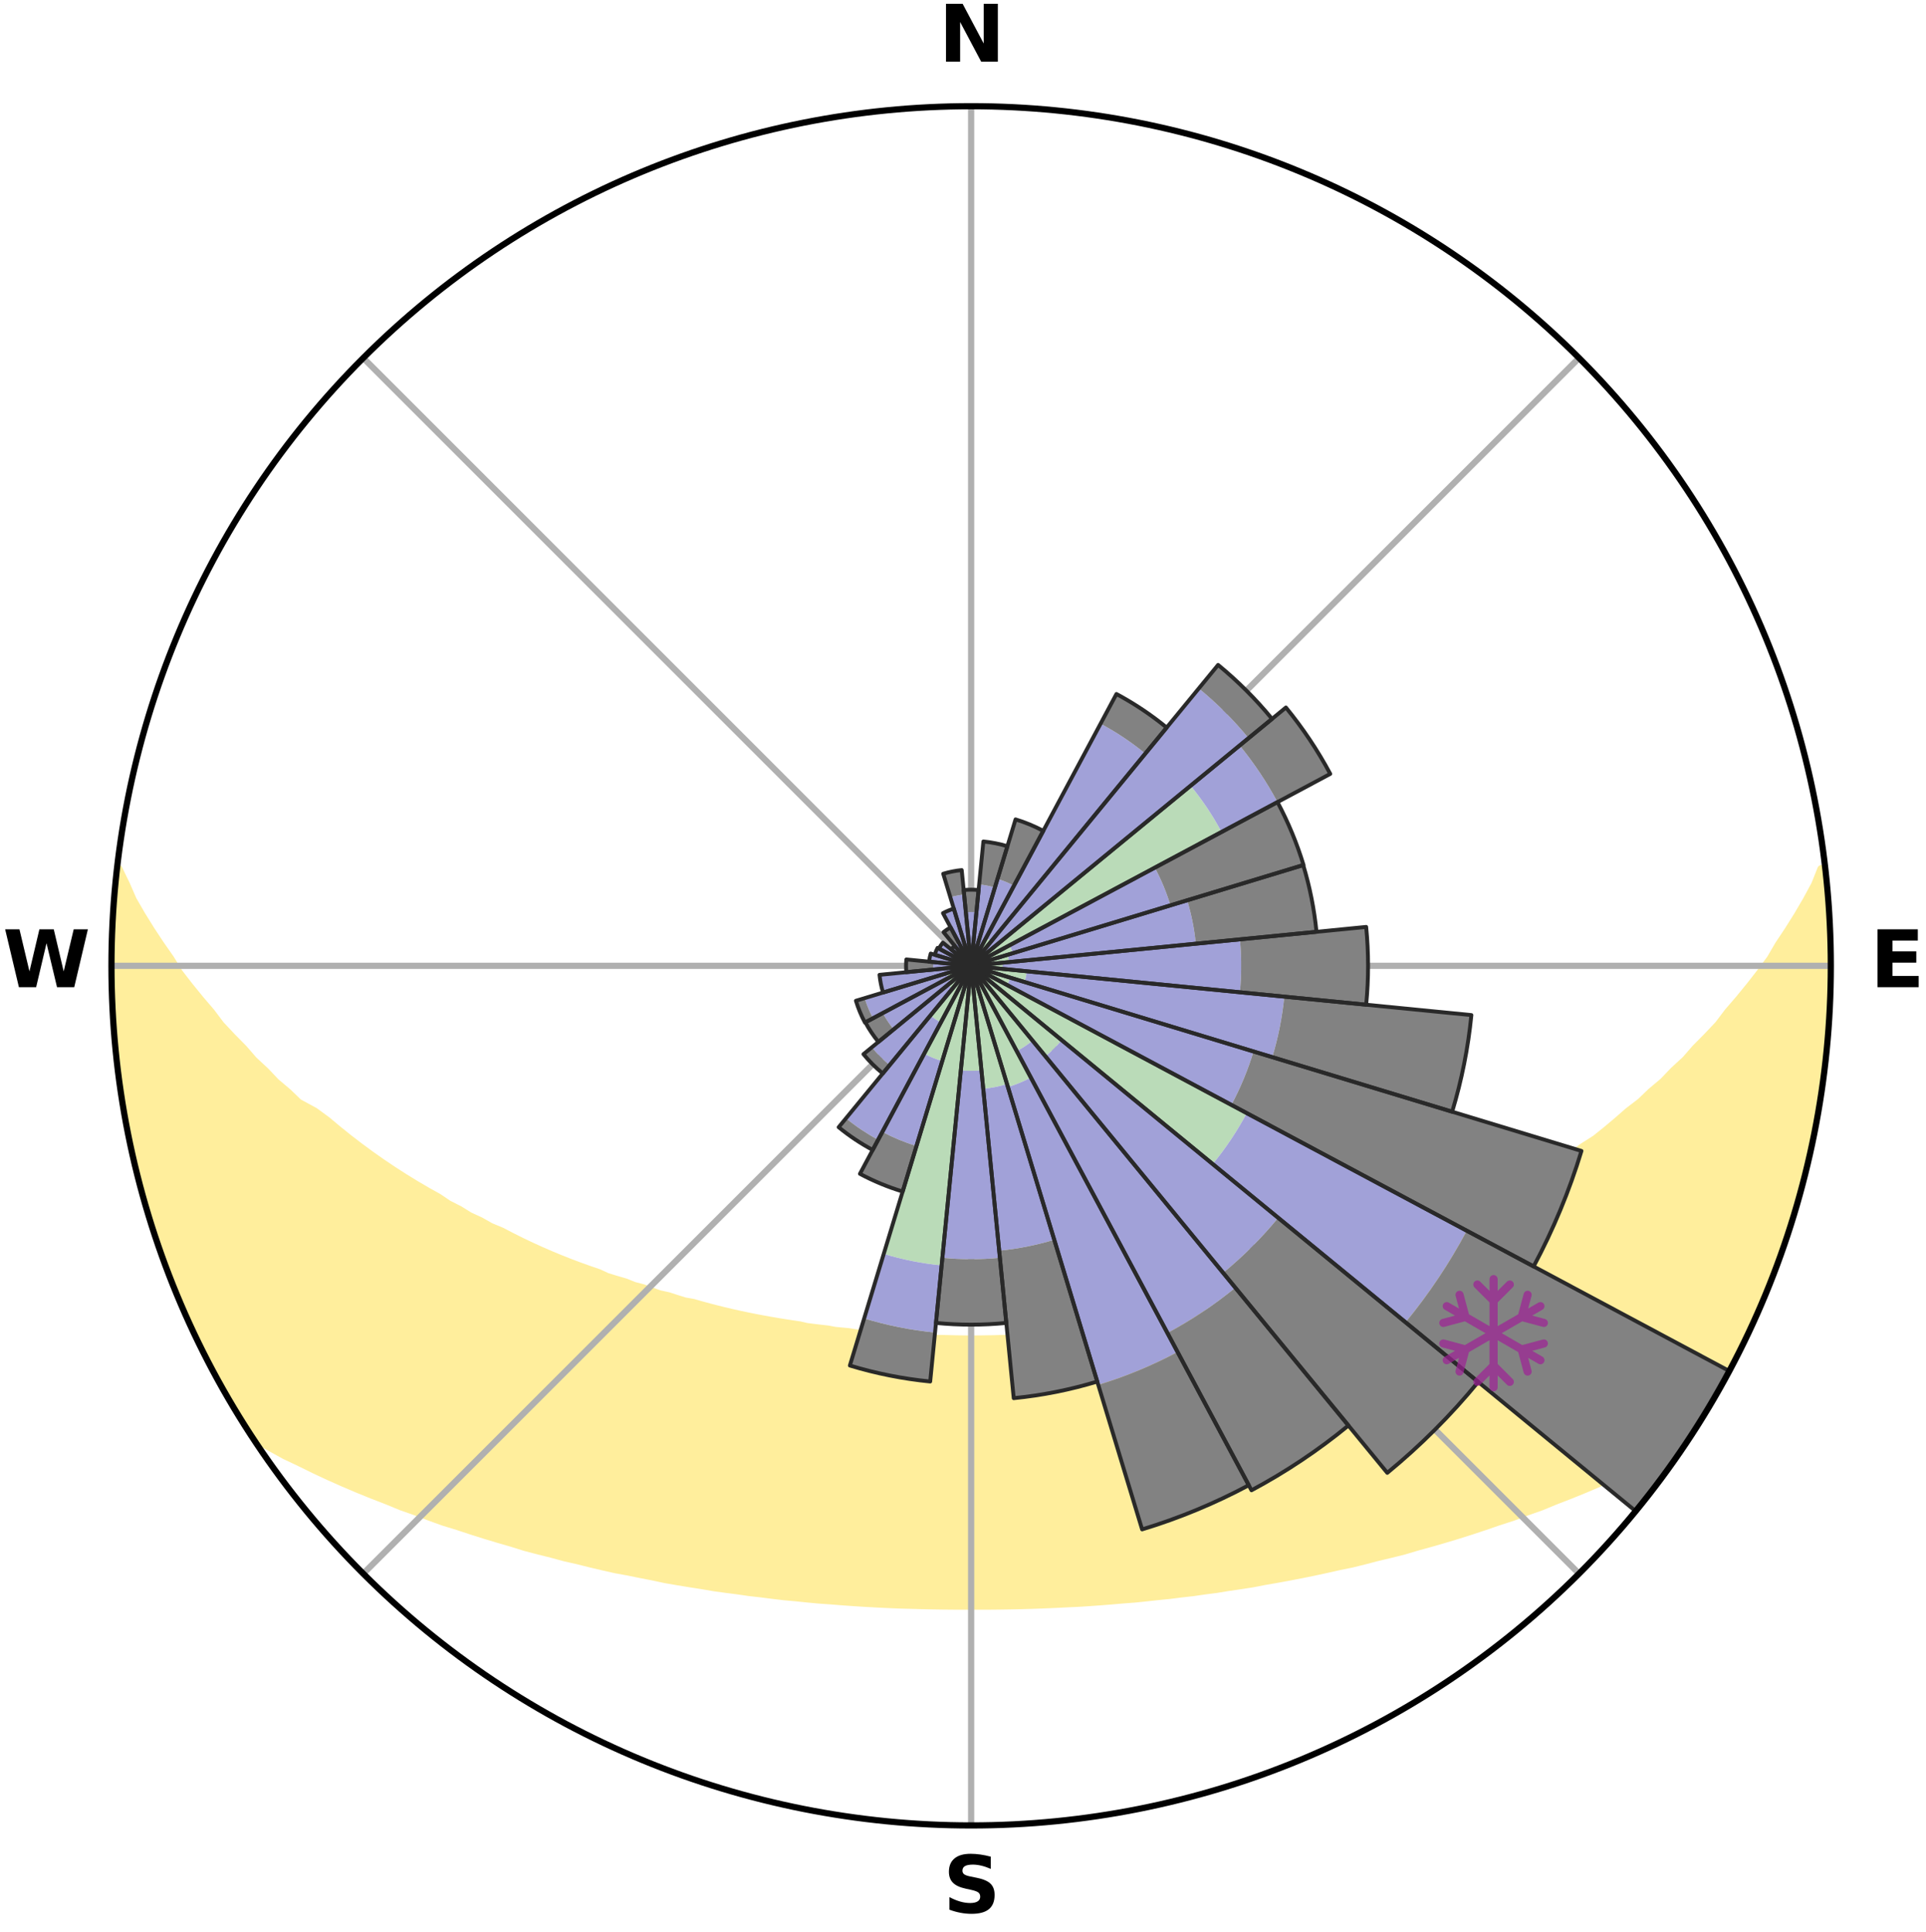<?xml version="1.0" encoding="utf-8" standalone="no"?>
<!DOCTYPE svg PUBLIC "-//W3C//DTD SVG 1.1//EN"
  "http://www.w3.org/Graphics/SVG/1.1/DTD/svg11.dtd">
<svg xmlns:xlink="http://www.w3.org/1999/xlink" width="248.41pt" height="249.158pt" viewBox="0 0 248.41 249.158" xmlns="http://www.w3.org/2000/svg" version="1.1">
 <title>Ski Rose for Jackson Hole</title>
 <defs>
  <style type="text/css">*{stroke-linejoin: round; stroke-linecap: butt}</style>
 </defs>
 <g id="figure_1">
  <g id="patch_1">
   <path d="M 0 249.158 
L 248.41 249.158 
L 248.41 0 
L 0 0 
z
" style="fill: #ffffff"/>
  </g>
  <g id="axes_1">
   <g id="patch_2">
    <path d="M 236.135 124.579 
C 236.135 110.018 233.267 95.599 227.695 82.147 
C 222.122 68.695 213.955 56.471 203.659 46.175 
C 193.363 35.879 181.139 27.711 167.687 22.139 
C 154.235 16.567 139.815 13.699 125.255 13.699 
C 110.694 13.699 96.275 16.567 82.823 22.139 
C 69.371 27.711 57.147 35.879 46.851 46.175 
C 36.555 56.471 28.387 68.695 22.815 82.147 
C 17.243 95.599 14.375 110.018 14.375 124.579 
C 14.375 139.14 17.243 153.559 22.815 167.011 
C 28.387 180.463 36.555 192.687 46.851 202.983 
C 57.147 213.279 69.371 221.447 82.823 227.019 
C 96.275 232.591 110.694 235.459 125.255 235.459 
C 139.815 235.459 154.235 232.591 167.687 227.019 
C 181.139 221.447 193.363 213.279 203.659 202.983 
C 213.955 192.687 222.122 180.463 227.695 167.011 
C 233.267 153.559 236.135 139.14 236.135 124.579 
M 125.255 124.579 
C 125.255 124.579 125.255 124.579 125.255 124.579 
C 125.255 124.579 125.255 124.579 125.255 124.579 
C 125.255 124.579 125.255 124.579 125.255 124.579 
C 125.255 124.579 125.255 124.579 125.255 124.579 
C 125.255 124.579 125.255 124.579 125.255 124.579 
C 125.255 124.579 125.255 124.579 125.255 124.579 
C 125.255 124.579 125.255 124.579 125.255 124.579 
C 125.255 124.579 125.255 124.579 125.255 124.579 
C 125.255 124.579 125.255 124.579 125.255 124.579 
C 125.255 124.579 125.255 124.579 125.255 124.579 
C 125.255 124.579 125.255 124.579 125.255 124.579 
C 125.255 124.579 125.255 124.579 125.255 124.579 
C 125.255 124.579 125.255 124.579 125.255 124.579 
C 125.255 124.579 125.255 124.579 125.255 124.579 
C 125.255 124.579 125.255 124.579 125.255 124.579 
C 125.255 124.579 125.255 124.579 125.255 124.579 
z
" style="fill: #ffffff"/>
   </g>
   <g id="PolyCollection_1">
    <defs>
     <path id="md9c4ff451b" d="M 235.289 -137.116 
L 234.901 -137.072 
L 234.101 -135.06 
L 233.02 -133.06 
L 231.873 -131.1 
L 230.671 -129.182 
L 229.424 -127.307 
L 228.357 -125.479 
L 227.033 -123.691 
L 225.676 -121.949 
L 224.288 -120.255 
L 222.871 -118.609 
L 221.648 -116.993 
L 220.18 -115.439 
L 218.688 -113.934 
L 217.394 -112.449 
L 215.862 -111.038 
L 214.528 -109.64 
L 212.961 -108.324 
L 211.594 -107.013 
L 209.999 -105.792 
L 208.604 -104.569 
L 207.197 -103.387 
L 205.779 -102.248 
L 204.146 -101.21 
L 202.712 -100.157 
L 201.27 -99.145 
L 199.824 -98.173 
L 198.372 -97.242 
L 197.111 -96.274 
L 195.653 -95.419 
L 194.194 -94.604 
L 192.736 -93.826 
L 191.461 -93 
L 190.005 -92.296 
L 188.729 -91.537 
L 187.28 -90.902 
L 186.006 -90.208 
L 184.733 -89.544 
L 183.461 -88.91 
L 182.035 -88.406 
L 180.774 -87.832 
L 179.517 -87.286 
L 178.265 -86.767 
L 177.02 -86.275 
L 175.781 -85.809 
L 174.686 -85.26 
L 173.459 -84.843 
L 172.24 -84.45 
L 171.156 -83.969 
L 169.953 -83.621 
L 168.76 -83.294 
L 167.691 -82.877 
L 166.517 -82.59 
L 165.46 -82.212 
L 164.407 -81.852 
L 163.262 -81.62 
L 162.223 -81.295 
L 161.189 -80.987 
L 160.076 -80.803 
L 159.058 -80.526 
L 158.046 -80.264 
L 157.041 -80.017 
L 156.042 -79.783 
L 155.051 -79.563 
L 154.066 -79.355 
L 153.088 -79.159 
L 152.117 -78.975 
L 151.154 -78.802 
L 150.198 -78.64 
L 149.249 -78.487 
L 148.307 -78.344 
L 147.413 -78.123 
L 146.482 -77.999 
L 145.559 -77.883 
L 144.642 -77.774 
L 143.762 -77.597 
L 142.855 -77.504 
L 141.956 -77.417 
L 141.084 -77.27 
L 140.194 -77.197 
L 139.31 -77.128 
L 138.448 -77.007 
L 137.573 -76.95 
L 136.702 -76.897 
L 135.847 -76.8 
L 134.984 -76.757 
L 134.133 -76.677 
L 133.277 -76.642 
L 132.424 -76.609 
L 131.578 -76.551 
L 130.73 -76.525 
L 129.886 -76.482 
L 129.042 -76.463 
L 128.2 -76.434 
L 127.357 -76.423 
L 126.516 -76.407 
L 125.675 -76.402 
L 124.834 -76.402 
L 123.994 -76.412 
L 123.152 -76.424 
L 122.311 -76.448 
L 121.468 -76.466 
L 120.624 -76.484 
L 119.78 -76.529 
L 118.932 -76.554 
L 118.086 -76.613 
L 117.234 -76.647 
L 116.385 -76.721 
L 115.526 -76.763 
L 114.674 -76.853 
L 113.809 -76.904 
L 112.939 -76.958 
L 112.08 -77.071 
L 111.202 -77.136 
L 110.318 -77.206 
L 109.451 -77.345 
L 108.558 -77.427 
L 107.658 -77.515 
L 106.782 -77.683 
L 105.872 -77.786 
L 104.956 -77.895 
L 104.033 -78.012 
L 103.143 -78.221 
L 102.209 -78.357 
L 101.268 -78.5 
L 100.319 -78.654 
L 99.364 -78.817 
L 98.401 -78.99 
L 97.431 -79.174 
L 96.454 -79.37 
L 95.469 -79.578 
L 94.478 -79.799 
L 93.48 -80.033 
L 92.476 -80.281 
L 91.465 -80.543 
L 90.448 -80.82 
L 89.424 -81.113 
L 88.302 -81.313 
L 87.264 -81.638 
L 86.22 -81.98 
L 85.067 -82.23 
L 84.011 -82.609 
L 82.95 -83.006 
L 81.769 -83.313 
L 80.698 -83.75 
L 79.5 -84.099 
L 78.292 -84.469 
L 77.207 -84.971 
L 75.985 -85.388 
L 74.754 -85.829 
L 73.516 -86.295 
L 72.272 -86.787 
L 71.022 -87.306 
L 69.766 -87.852 
L 68.506 -88.426 
L 67.242 -89.029 
L 65.975 -89.661 
L 64.707 -90.323 
L 63.266 -90.922 
L 61.993 -91.647 
L 60.543 -92.315 
L 59.269 -93.106 
L 57.815 -93.845 
L 56.545 -94.703 
L 55.091 -95.516 
L 53.637 -96.368 
L 52.184 -97.259 
L 50.735 -98.19 
L 49.289 -99.161 
L 47.85 -100.173 
L 46.417 -101.226 
L 44.993 -102.32 
L 43.578 -103.456 
L 42.174 -104.633 
L 40.571 -105.805 
L 38.501 -106.929 
L 37.135 -108.247 
L 35.569 -109.571 
L 34.237 -110.976 
L 32.706 -112.395 
L 31.414 -113.887 
L 29.924 -115.4 
L 28.458 -116.961 
L 27.237 -118.584 
L 25.823 -120.238 
L 24.438 -121.939 
L 23.085 -123.687 
L 21.985 -125.48 
L 20.702 -127.317 
L 19.461 -129.198 
L 18.266 -131.123 
L 17.129 -133.089 
L 16.264 -135.074 
L 15.278 -137.109 
L 15.278 -137.109 
L 15.278 -137.109 
L 15.002 -135.195 
L 14.757 -133.275 
L 14.584 -131.348 
L 14.599 -129.41 
L 14.452 -127.481 
L 14.532 -125.545 
L 14.449 -123.612 
L 14.44 -121.677 
L 14.616 -119.748 
L 14.628 -117.813 
L 14.718 -115.88 
L 14.939 -113.957 
L 15.093 -112.028 
L 15.369 -110.112 
L 15.777 -108.217 
L 15.972 -106.291 
L 16.254 -104.377 
L 16.642 -102.482 
L 17.115 -100.605 
L 17.491 -98.707 
L 17.962 -96.831 
L 18.521 -94.979 
L 18.993 -93.103 
L 19.549 -91.25 
L 20.196 -89.427 
L 20.762 -87.576 
L 21.406 -85.752 
L 22.143 -83.962 
L 22.846 -82.16 
L 23.583 -80.371 
L 24.414 -78.623 
L 25.222 -76.866 
L 26.07 -75.127 
L 26.962 -73.411 
L 27.828 -71.681 
L 28.77 -69.991 
L 29.73 -68.31 
L 30.72 -66.648 
L 31.747 -65.008 
L 32.963 -63.493 
L 34.865 -62.456 
L 36.723 -61.43 
L 38.667 -60.507 
L 40.549 -59.582 
L 42.435 -58.701 
L 44.32 -57.862 
L 46.203 -57.062 
L 48.08 -56.301 
L 49.951 -55.576 
L 51.756 -54.832 
L 53.613 -54.177 
L 55.405 -53.499 
L 57.19 -52.853 
L 59.018 -52.294 
L 60.785 -51.71 
L 62.544 -51.154 
L 64.292 -50.626 
L 66.031 -50.125 
L 67.718 -49.595 
L 69.437 -49.146 
L 71.145 -48.72 
L 72.806 -48.266 
L 74.493 -47.886 
L 76.135 -47.476 
L 77.769 -47.089 
L 79.394 -46.722 
L 81.037 -46.424 
L 82.642 -46.096 
L 84.238 -45.786 
L 85.802 -45.449 
L 87.382 -45.176 
L 88.952 -44.919 
L 90.513 -44.678 
L 92.048 -44.411 
L 93.592 -44.199 
L 95.128 -44.002 
L 96.643 -43.782 
L 98.163 -43.61 
L 99.665 -43.418 
L 101.161 -43.24 
L 102.66 -43.106 
L 104.145 -42.953 
L 105.625 -42.814 
L 107.105 -42.71 
L 108.575 -42.593 
L 110.04 -42.488 
L 111.502 -42.394 
L 112.96 -42.312 
L 114.415 -42.24 
L 115.866 -42.179 
L 117.317 -42.14 
L 118.763 -42.097 
L 120.208 -42.065 
L 121.651 -42.042 
L 123.093 -42.029 
L 124.534 -42.026 
L 125.975 -42.025 
L 127.417 -42.027 
L 128.859 -42.04 
L 130.302 -42.062 
L 131.747 -42.094 
L 133.193 -42.136 
L 134.642 -42.188 
L 136.094 -42.25 
L 137.548 -42.323 
L 139.009 -42.389 
L 140.471 -42.482 
L 141.936 -42.587 
L 143.406 -42.703 
L 144.881 -42.832 
L 146.367 -42.944 
L 147.852 -43.096 
L 149.342 -43.261 
L 150.848 -43.408 
L 152.35 -43.6 
L 153.871 -43.77 
L 155.386 -43.99 
L 156.922 -44.188 
L 158.45 -44.439 
L 160.003 -44.664 
L 161.564 -44.906 
L 163.113 -45.207 
L 164.692 -45.48 
L 166.279 -45.773 
L 167.876 -46.081 
L 169.481 -46.409 
L 171.096 -46.756 
L 172.719 -47.124 
L 174.384 -47.461 
L 176.028 -47.869 
L 177.679 -48.302 
L 179.376 -48.704 
L 181.084 -49.13 
L 182.764 -49.632 
L 184.493 -50.107 
L 186.232 -50.608 
L 187.981 -51.136 
L 189.74 -51.692 
L 191.508 -52.277 
L 193.284 -52.891 
L 195.122 -53.482 
L 196.914 -54.16 
L 198.772 -54.814 
L 200.577 -55.559 
L 202.448 -56.284 
L 204.327 -57.045 
L 206.209 -57.845 
L 208.096 -58.684 
L 209.981 -59.566 
L 211.865 -60.491 
L 213.809 -61.414 
L 215.666 -62.441 
L 217.567 -63.479 
L 218.757 -65.011 
L 219.781 -66.653 
L 220.754 -68.326 
L 221.749 -69.985 
L 222.666 -71.689 
L 223.576 -73.397 
L 224.447 -75.124 
L 225.318 -76.851 
L 226.139 -78.603 
L 226.907 -80.379 
L 227.625 -82.176 
L 228.382 -83.956 
L 229.03 -85.779 
L 229.759 -87.572 
L 230.373 -89.407 
L 230.999 -91.238 
L 231.484 -93.112 
L 232.024 -94.969 
L 232.602 -96.817 
L 233.045 -98.701 
L 233.443 -100.594 
L 233.797 -102.496 
L 234.232 -104.381 
L 234.564 -106.287 
L 234.79 -108.209 
L 235.166 -110.109 
L 235.31 -112.04 
L 235.56 -113.958 
L 235.776 -115.881 
L 235.851 -117.815 
L 235.995 -119.744 
L 235.991 -121.679 
L 236.104 -123.612 
L 235.987 -125.545 
L 235.992 -127.479 
L 236.002 -129.414 
L 235.785 -131.339 
L 235.73 -133.274 
L 235.602 -135.204 
L 235.289 -137.116 
z
" style="stroke: #ffee9c"/>
    </defs>
    <g clip-path="url(#pf3f3b3a08b)">
     <use xlink:href="#md9c4ff451b" x="0" y="249.158" style="fill: #ffee9c; stroke: #ffee9c"/>
    </g>
   </g>
   <g id="matplotlib.axis_1">
    <g id="xtick_1">
     <g id="line2d_1">
      <path d="M 125.255 124.579 
L 125.255 13.699 
" clip-path="url(#pf3f3b3a08b)" style="fill: none; stroke: #b0b0b0; stroke-width: 0.8; stroke-linecap: square"/>
     </g>
     <g id="text_1">
      <!-- N -->
      <g transform="translate(121.07 7.958) scale(0.1 -0.1)">
       <defs>
        <path id="DejaVuSans-Bold-4e" d="M 588 4666 
L 1931 4666 
L 3628 1466 
L 3628 4666 
L 4769 4666 
L 4769 0 
L 3425 0 
L 1728 3200 
L 1728 0 
L 588 0 
L 588 4666 
z
" transform="scale(0.016)"/>
       </defs>
       <use xlink:href="#DejaVuSans-Bold-4e"/>
      </g>
     </g>
    </g>
    <g id="xtick_2">
     <g id="line2d_2">
      <path d="M 125.255 124.579 
L 203.659 46.175 
" clip-path="url(#pf3f3b3a08b)" style="fill: none; stroke: #b0b0b0; stroke-width: 0.8; stroke-linecap: square"/>
     </g>
    </g>
    <g id="xtick_3">
     <g id="line2d_3">
      <path d="M 125.255 124.579 
L 236.135 124.579 
" clip-path="url(#pf3f3b3a08b)" style="fill: none; stroke: #b0b0b0; stroke-width: 0.8; stroke-linecap: square"/>
     </g>
     <g id="text_2">
      <!-- E -->
      <g transform="translate(241.219 127.338) scale(0.1 -0.1)">
       <defs>
        <path id="DejaVuSans-Bold-45" d="M 588 4666 
L 3834 4666 
L 3834 3756 
L 1791 3756 
L 1791 2888 
L 3713 2888 
L 3713 1978 
L 1791 1978 
L 1791 909 
L 3903 909 
L 3903 0 
L 588 0 
L 588 4666 
z
" transform="scale(0.016)"/>
       </defs>
       <use xlink:href="#DejaVuSans-Bold-45"/>
      </g>
     </g>
    </g>
    <g id="xtick_4">
     <g id="line2d_4">
      <path d="M 125.255 124.579 
L 203.659 202.983 
" clip-path="url(#pf3f3b3a08b)" style="fill: none; stroke: #b0b0b0; stroke-width: 0.8; stroke-linecap: square"/>
     </g>
    </g>
    <g id="xtick_5">
     <g id="line2d_5">
      <path d="M 125.255 124.579 
L 125.255 235.459 
" clip-path="url(#pf3f3b3a08b)" style="fill: none; stroke: #b0b0b0; stroke-width: 0.8; stroke-linecap: square"/>
     </g>
     <g id="text_3">
      <!-- S -->
      <g transform="translate(121.654 246.718) scale(0.1 -0.1)">
       <defs>
        <path id="DejaVuSans-Bold-53" d="M 3834 4519 
L 3834 3531 
Q 3450 3703 3084 3790 
Q 2719 3878 2394 3878 
Q 1963 3878 1756 3759 
Q 1550 3641 1550 3391 
Q 1550 3203 1689 3098 
Q 1828 2994 2194 2919 
L 2706 2816 
Q 3484 2659 3812 2340 
Q 4141 2022 4141 1434 
Q 4141 663 3683 286 
Q 3225 -91 2284 -91 
Q 1841 -91 1394 -6 
Q 947 78 500 244 
L 500 1259 
Q 947 1022 1364 901 
Q 1781 781 2169 781 
Q 2563 781 2772 912 
Q 2981 1044 2981 1288 
Q 2981 1506 2839 1625 
Q 2697 1744 2272 1838 
L 1806 1941 
Q 1106 2091 782 2419 
Q 459 2747 459 3303 
Q 459 4000 909 4375 
Q 1359 4750 2203 4750 
Q 2588 4750 2994 4692 
Q 3400 4634 3834 4519 
z
" transform="scale(0.016)"/>
       </defs>
       <use xlink:href="#DejaVuSans-Bold-53"/>
      </g>
     </g>
    </g>
    <g id="xtick_6">
     <g id="line2d_6">
      <path d="M 125.255 124.579 
L 46.851 202.983 
" clip-path="url(#pf3f3b3a08b)" style="fill: none; stroke: #b0b0b0; stroke-width: 0.8; stroke-linecap: square"/>
     </g>
    </g>
    <g id="xtick_7">
     <g id="line2d_7">
      <path d="M 125.255 124.579 
L 14.375 124.579 
" clip-path="url(#pf3f3b3a08b)" style="fill: none; stroke: #b0b0b0; stroke-width: 0.8; stroke-linecap: square"/>
     </g>
     <g id="text_4">
      <!-- W -->
      <g transform="translate(0.36 127.338) scale(0.1 -0.1)">
       <defs>
        <path id="DejaVuSans-Bold-57" d="M 191 4666 
L 1344 4666 
L 2150 1275 
L 2950 4666 
L 4109 4666 
L 4909 1275 
L 5716 4666 
L 6859 4666 
L 5759 0 
L 4372 0 
L 3525 3547 
L 2688 0 
L 1300 0 
L 191 4666 
z
" transform="scale(0.016)"/>
       </defs>
       <use xlink:href="#DejaVuSans-Bold-57"/>
      </g>
     </g>
    </g>
    <g id="xtick_8">
     <g id="line2d_8">
      <path d="M 125.255 124.579 
L 46.851 46.175 
" clip-path="url(#pf3f3b3a08b)" style="fill: none; stroke: #b0b0b0; stroke-width: 0.8; stroke-linecap: square"/>
     </g>
    </g>
   </g>
   <g id="matplotlib.axis_2"/>
   <g id="patch_3">
    <path d="M 125.255 124.579 
C 125.255 124.579 125.255 124.579 125.255 124.579 
C 125.255 124.579 125.255 124.579 125.255 124.579 
L 125.255 124.579 
C 125.255 124.579 125.255 124.579 125.255 124.579 
C 125.255 124.579 125.255 124.579 125.255 124.579 
z
" clip-path="url(#pf3f3b3a08b)" style="fill: #d9d9d9"/>
   </g>
   <g id="patch_4">
    <path d="M 125.255 124.579 
C 125.255 124.579 125.255 124.579 125.255 124.579 
C 125.255 124.579 125.255 124.579 125.255 124.579 
L 125.255 124.579 
C 125.255 124.579 125.255 124.579 125.255 124.579 
C 125.255 124.579 125.255 124.579 125.255 124.579 
z
" clip-path="url(#pf3f3b3a08b)" style="fill: #d9d9d9"/>
   </g>
   <g id="patch_5">
    <path d="M 125.255 124.579 
C 125.255 124.579 125.255 124.579 125.255 124.579 
C 125.255 124.579 125.255 124.579 125.255 124.579 
L 125.255 124.579 
C 125.255 124.579 125.255 124.579 125.255 124.579 
C 125.255 124.579 125.255 124.579 125.255 124.579 
z
" clip-path="url(#pf3f3b3a08b)" style="fill: #d9d9d9"/>
   </g>
   <g id="patch_6">
    <path d="M 125.255 124.579 
C 125.255 124.579 125.255 124.579 125.255 124.579 
C 125.255 124.579 125.255 124.579 125.255 124.579 
L 125.255 124.579 
C 125.255 124.579 125.255 124.579 125.255 124.579 
C 125.255 124.579 125.255 124.579 125.255 124.579 
z
" clip-path="url(#pf3f3b3a08b)" style="fill: #d9d9d9"/>
   </g>
   <g id="patch_7">
    <path d="M 125.255 124.579 
C 125.255 124.579 125.255 124.579 125.255 124.579 
C 125.255 124.579 125.255 124.579 125.255 124.579 
L 125.255 124.579 
C 125.255 124.579 125.255 124.579 125.255 124.579 
C 125.255 124.579 125.255 124.579 125.255 124.579 
z
" clip-path="url(#pf3f3b3a08b)" style="fill: #d9d9d9"/>
   </g>
   <g id="patch_8">
    <path d="M 125.255 124.579 
C 125.255 124.579 125.255 124.579 125.255 124.579 
C 125.255 124.579 125.255 124.579 125.255 124.579 
L 125.255 124.579 
C 125.255 124.579 125.255 124.579 125.255 124.579 
C 125.255 124.579 125.255 124.579 125.255 124.579 
z
" clip-path="url(#pf3f3b3a08b)" style="fill: #d9d9d9"/>
   </g>
   <g id="patch_9">
    <path d="M 125.255 124.579 
C 125.255 124.579 125.255 124.579 125.255 124.579 
C 125.255 124.579 125.255 124.579 125.255 124.579 
L 125.255 124.579 
C 125.255 124.579 125.255 124.579 125.255 124.579 
C 125.255 124.579 125.255 124.579 125.255 124.579 
z
" clip-path="url(#pf3f3b3a08b)" style="fill: #d9d9d9"/>
   </g>
   <g id="patch_10">
    <path d="M 125.255 124.579 
C 125.255 124.579 125.255 124.579 125.255 124.579 
C 125.255 124.579 125.255 124.579 125.255 124.579 
L 125.255 124.579 
C 125.255 124.579 125.255 124.579 125.255 124.579 
C 125.255 124.579 125.255 124.579 125.255 124.579 
z
" clip-path="url(#pf3f3b3a08b)" style="fill: #d9d9d9"/>
   </g>
   <g id="patch_11">
    <path d="M 125.255 124.579 
C 125.255 124.579 125.255 124.579 125.255 124.579 
C 125.255 124.579 125.255 124.579 125.255 124.579 
L 125.255 124.579 
C 125.255 124.579 125.255 124.579 125.255 124.579 
C 125.255 124.579 125.255 124.579 125.255 124.579 
z
" clip-path="url(#pf3f3b3a08b)" style="fill: #d9d9d9"/>
   </g>
   <g id="patch_12">
    <path d="M 125.255 124.579 
C 125.255 124.579 125.255 124.579 125.255 124.579 
C 125.255 124.579 125.255 124.579 125.255 124.579 
L 125.255 124.579 
C 125.255 124.579 125.255 124.579 125.255 124.579 
C 125.255 124.579 125.255 124.579 125.255 124.579 
z
" clip-path="url(#pf3f3b3a08b)" style="fill: #d9d9d9"/>
   </g>
   <g id="patch_13">
    <path d="M 125.255 124.579 
C 125.255 124.579 125.255 124.579 125.255 124.579 
C 125.255 124.579 125.255 124.579 125.255 124.579 
L 125.255 124.579 
C 125.255 124.579 125.255 124.579 125.255 124.579 
C 125.255 124.579 125.255 124.579 125.255 124.579 
z
" clip-path="url(#pf3f3b3a08b)" style="fill: #d9d9d9"/>
   </g>
   <g id="patch_14">
    <path d="M 125.255 124.579 
C 125.255 124.579 125.255 124.579 125.255 124.579 
C 125.255 124.579 125.255 124.579 125.255 124.579 
L 125.255 124.579 
C 125.255 124.579 125.255 124.579 125.255 124.579 
C 125.255 124.579 125.255 124.579 125.255 124.579 
z
" clip-path="url(#pf3f3b3a08b)" style="fill: #d9d9d9"/>
   </g>
   <g id="patch_15">
    <path d="M 125.255 124.579 
C 125.255 124.579 125.255 124.579 125.255 124.579 
C 125.255 124.579 125.255 124.579 125.255 124.579 
L 125.255 124.579 
C 125.255 124.579 125.255 124.579 125.255 124.579 
C 125.255 124.579 125.255 124.579 125.255 124.579 
z
" clip-path="url(#pf3f3b3a08b)" style="fill: #d9d9d9"/>
   </g>
   <g id="patch_16">
    <path d="M 125.255 124.579 
C 125.255 124.579 125.255 124.579 125.255 124.579 
C 125.255 124.579 125.255 124.579 125.255 124.579 
L 125.255 124.579 
C 125.255 124.579 125.255 124.579 125.255 124.579 
C 125.255 124.579 125.255 124.579 125.255 124.579 
z
" clip-path="url(#pf3f3b3a08b)" style="fill: #d9d9d9"/>
   </g>
   <g id="patch_17">
    <path d="M 125.255 124.579 
C 125.255 124.579 125.255 124.579 125.255 124.579 
C 125.255 124.579 125.255 124.579 125.255 124.579 
L 125.255 124.579 
C 125.255 124.579 125.255 124.579 125.255 124.579 
C 125.255 124.579 125.255 124.579 125.255 124.579 
z
" clip-path="url(#pf3f3b3a08b)" style="fill: #d9d9d9"/>
   </g>
   <g id="patch_18">
    <path d="M 125.255 124.579 
C 125.255 124.579 125.255 124.579 125.255 124.579 
C 125.255 124.579 125.255 124.579 125.255 124.579 
L 125.255 124.579 
C 125.255 124.579 125.255 124.579 125.255 124.579 
C 125.255 124.579 125.255 124.579 125.255 124.579 
z
" clip-path="url(#pf3f3b3a08b)" style="fill: #d9d9d9"/>
   </g>
   <g id="patch_19">
    <path d="M 125.255 124.579 
C 125.255 124.579 125.255 124.579 125.255 124.579 
C 125.255 124.579 125.255 124.579 125.255 124.579 
L 125.255 124.579 
C 125.255 124.579 125.255 124.579 125.255 124.579 
C 125.255 124.579 125.255 124.579 125.255 124.579 
z
" clip-path="url(#pf3f3b3a08b)" style="fill: #d9d9d9"/>
   </g>
   <g id="patch_20">
    <path d="M 125.255 124.579 
C 125.255 124.579 125.255 124.579 125.255 124.579 
C 125.255 124.579 125.255 124.579 125.255 124.579 
L 125.255 124.579 
C 125.255 124.579 125.255 124.579 125.255 124.579 
C 125.255 124.579 125.255 124.579 125.255 124.579 
z
" clip-path="url(#pf3f3b3a08b)" style="fill: #d9d9d9"/>
   </g>
   <g id="patch_21">
    <path d="M 125.255 124.579 
C 125.255 124.579 125.255 124.579 125.255 124.579 
C 125.255 124.579 125.255 124.579 125.255 124.579 
L 125.255 124.579 
C 125.255 124.579 125.255 124.579 125.255 124.579 
C 125.255 124.579 125.255 124.579 125.255 124.579 
z
" clip-path="url(#pf3f3b3a08b)" style="fill: #d9d9d9"/>
   </g>
   <g id="patch_22">
    <path d="M 125.255 124.579 
C 125.255 124.579 125.255 124.579 125.255 124.579 
C 125.255 124.579 125.255 124.579 125.255 124.579 
L 125.255 124.579 
C 125.255 124.579 125.255 124.579 125.255 124.579 
C 125.255 124.579 125.255 124.579 125.255 124.579 
z
" clip-path="url(#pf3f3b3a08b)" style="fill: #d9d9d9"/>
   </g>
   <g id="patch_23">
    <path d="M 125.255 124.579 
C 125.255 124.579 125.255 124.579 125.255 124.579 
C 125.255 124.579 125.255 124.579 125.255 124.579 
L 125.255 124.579 
C 125.255 124.579 125.255 124.579 125.255 124.579 
C 125.255 124.579 125.255 124.579 125.255 124.579 
z
" clip-path="url(#pf3f3b3a08b)" style="fill: #d9d9d9"/>
   </g>
   <g id="patch_24">
    <path d="M 125.255 124.579 
C 125.255 124.579 125.255 124.579 125.255 124.579 
C 125.255 124.579 125.255 124.579 125.255 124.579 
L 125.255 124.579 
C 125.255 124.579 125.255 124.579 125.255 124.579 
C 125.255 124.579 125.255 124.579 125.255 124.579 
z
" clip-path="url(#pf3f3b3a08b)" style="fill: #d9d9d9"/>
   </g>
   <g id="patch_25">
    <path d="M 125.255 124.579 
C 125.255 124.579 125.255 124.579 125.255 124.579 
C 125.255 124.579 125.255 124.579 125.255 124.579 
L 125.255 124.579 
C 125.255 124.579 125.255 124.579 125.255 124.579 
C 125.255 124.579 125.255 124.579 125.255 124.579 
z
" clip-path="url(#pf3f3b3a08b)" style="fill: #d9d9d9"/>
   </g>
   <g id="patch_26">
    <path d="M 125.255 124.579 
C 125.255 124.579 125.255 124.579 125.255 124.579 
C 125.255 124.579 125.255 124.579 125.255 124.579 
L 125.255 124.579 
C 125.255 124.579 125.255 124.579 125.255 124.579 
C 125.255 124.579 125.255 124.579 125.255 124.579 
z
" clip-path="url(#pf3f3b3a08b)" style="fill: #d9d9d9"/>
   </g>
   <g id="patch_27">
    <path d="M 125.255 124.579 
C 125.255 124.579 125.255 124.579 125.255 124.579 
C 125.255 124.579 125.255 124.579 125.255 124.579 
L 125.255 124.579 
C 125.255 124.579 125.255 124.579 125.255 124.579 
C 125.255 124.579 125.255 124.579 125.255 124.579 
z
" clip-path="url(#pf3f3b3a08b)" style="fill: #d9d9d9"/>
   </g>
   <g id="patch_28">
    <path d="M 125.255 124.579 
C 125.255 124.579 125.255 124.579 125.255 124.579 
C 125.255 124.579 125.255 124.579 125.255 124.579 
L 125.255 124.579 
C 125.255 124.579 125.255 124.579 125.255 124.579 
C 125.255 124.579 125.255 124.579 125.255 124.579 
z
" clip-path="url(#pf3f3b3a08b)" style="fill: #d9d9d9"/>
   </g>
   <g id="patch_29">
    <path d="M 125.255 124.579 
C 125.255 124.579 125.255 124.579 125.255 124.579 
C 125.255 124.579 125.255 124.579 125.255 124.579 
L 125.255 124.579 
C 125.255 124.579 125.255 124.579 125.255 124.579 
C 125.255 124.579 125.255 124.579 125.255 124.579 
z
" clip-path="url(#pf3f3b3a08b)" style="fill: #d9d9d9"/>
   </g>
   <g id="patch_30">
    <path d="M 125.255 124.579 
C 125.255 124.579 125.255 124.579 125.255 124.579 
C 125.255 124.579 125.255 124.579 125.255 124.579 
L 125.255 124.579 
C 125.255 124.579 125.255 124.579 125.255 124.579 
C 125.255 124.579 125.255 124.579 125.255 124.579 
z
" clip-path="url(#pf3f3b3a08b)" style="fill: #d9d9d9"/>
   </g>
   <g id="patch_31">
    <path d="M 125.255 124.579 
C 125.255 124.579 125.255 124.579 125.255 124.579 
C 125.255 124.579 125.255 124.579 125.255 124.579 
L 125.255 124.579 
C 125.255 124.579 125.255 124.579 125.255 124.579 
C 125.255 124.579 125.255 124.579 125.255 124.579 
z
" clip-path="url(#pf3f3b3a08b)" style="fill: #d9d9d9"/>
   </g>
   <g id="patch_32">
    <path d="M 125.255 124.579 
C 125.255 124.579 125.255 124.579 125.255 124.579 
C 125.255 124.579 125.255 124.579 125.255 124.579 
L 125.255 124.579 
C 125.255 124.579 125.255 124.579 125.255 124.579 
C 125.255 124.579 125.255 124.579 125.255 124.579 
z
" clip-path="url(#pf3f3b3a08b)" style="fill: #d9d9d9"/>
   </g>
   <g id="patch_33">
    <path d="M 125.255 124.579 
C 125.255 124.579 125.255 124.579 125.255 124.579 
C 125.255 124.579 125.255 124.579 125.255 124.579 
L 125.255 124.579 
C 125.255 124.579 125.255 124.579 125.255 124.579 
C 125.255 124.579 125.255 124.579 125.255 124.579 
z
" clip-path="url(#pf3f3b3a08b)" style="fill: #d9d9d9"/>
   </g>
   <g id="patch_34">
    <path d="M 125.255 124.579 
C 125.255 124.579 125.255 124.579 125.255 124.579 
C 125.255 124.579 125.255 124.579 125.255 124.579 
L 125.255 124.579 
C 125.255 124.579 125.255 124.579 125.255 124.579 
C 125.255 124.579 125.255 124.579 125.255 124.579 
z
" clip-path="url(#pf3f3b3a08b)" style="fill: #d9d9d9"/>
   </g>
   <g id="patch_35">
    <path d="M 125.255 124.579 
C 125.255 124.579 125.255 124.579 125.255 124.579 
C 125.255 124.579 125.255 124.579 125.255 124.579 
L 125.255 124.579 
C 125.255 124.579 125.255 124.579 125.255 124.579 
C 125.255 124.579 125.255 124.579 125.255 124.579 
z
" clip-path="url(#pf3f3b3a08b)" style="fill: #badbb8"/>
   </g>
   <g id="patch_36">
    <path d="M 125.255 124.579 
C 125.255 124.579 125.255 124.579 125.255 124.579 
C 125.255 124.579 125.255 124.579 125.255 124.579 
L 125.255 124.579 
C 125.255 124.579 125.255 124.579 125.255 124.579 
C 125.255 124.579 125.255 124.579 125.255 124.579 
z
" clip-path="url(#pf3f3b3a08b)" style="fill: #badbb8"/>
   </g>
   <g id="patch_37">
    <path d="M 125.255 124.579 
C 125.255 124.579 125.255 124.579 125.255 124.579 
C 125.255 124.579 125.255 124.579 125.255 124.579 
L 126.367 122.499 
C 126.299 122.462 126.229 122.429 126.158 122.4 
C 126.086 122.37 126.014 122.344 125.94 122.322 
z
" clip-path="url(#pf3f3b3a08b)" style="fill: #badbb8"/>
   </g>
   <g id="patch_38">
    <path d="M 125.255 124.579 
C 125.255 124.579 125.255 124.579 125.255 124.579 
C 125.255 124.579 125.255 124.579 125.255 124.579 
L 127.847 121.421 
C 127.744 121.336 127.636 121.256 127.525 121.182 
C 127.414 121.107 127.299 121.039 127.181 120.976 
z
" clip-path="url(#pf3f3b3a08b)" style="fill: #badbb8"/>
   </g>
   <g id="patch_39">
    <path d="M 125.255 124.579 
C 125.255 124.579 125.255 124.579 125.255 124.579 
C 125.255 124.579 125.255 124.579 125.255 124.579 
L 125.255 124.579 
C 125.255 124.579 125.255 124.579 125.255 124.579 
C 125.255 124.579 125.255 124.579 125.255 124.579 
z
" clip-path="url(#pf3f3b3a08b)" style="fill: #badbb8"/>
   </g>
   <g id="patch_40">
    <path d="M 125.255 124.579 
C 125.255 124.579 125.255 124.579 125.255 124.579 
C 125.255 124.579 125.255 124.579 125.255 124.579 
L 157.552 107.316 
C 156.987 106.259 156.37 105.23 155.704 104.233 
C 155.038 103.237 154.324 102.273 153.563 101.347 
z
" clip-path="url(#pf3f3b3a08b)" style="fill: #badbb8"/>
   </g>
   <g id="patch_41">
    <path d="M 125.255 124.579 
C 125.255 124.579 125.255 124.579 125.255 124.579 
C 125.255 124.579 125.255 124.579 125.255 124.579 
L 130.629 122.949 
C 130.575 122.773 130.513 122.6 130.443 122.43 
C 130.373 122.26 130.294 122.094 130.207 121.932 
z
" clip-path="url(#pf3f3b3a08b)" style="fill: #badbb8"/>
   </g>
   <g id="patch_42">
    <path d="M 125.255 124.579 
C 125.255 124.579 125.255 124.579 125.255 124.579 
C 125.255 124.579 125.255 124.579 125.255 124.579 
L 130.142 124.098 
C 130.126 123.938 130.102 123.779 130.071 123.621 
C 130.04 123.463 130.001 123.307 129.954 123.154 
z
" clip-path="url(#pf3f3b3a08b)" style="fill: #badbb8"/>
   </g>
   <g id="patch_43">
    <path d="M 125.255 124.579 
C 125.255 124.579 125.255 124.579 125.255 124.579 
C 125.255 124.579 125.255 124.579 125.255 124.579 
L 129.321 124.98 
C 129.334 124.846 129.341 124.713 129.341 124.579 
C 129.341 124.445 129.334 124.312 129.321 124.179 
z
" clip-path="url(#pf3f3b3a08b)" style="fill: #badbb8"/>
   </g>
   <g id="patch_44">
    <path d="M 125.255 124.579 
C 125.255 124.579 125.255 124.579 125.255 124.579 
C 125.255 124.579 125.255 124.579 125.255 124.579 
L 132.151 126.671 
C 132.22 126.445 132.277 126.216 132.323 125.985 
C 132.369 125.754 132.404 125.52 132.427 125.285 
z
" clip-path="url(#pf3f3b3a08b)" style="fill: #badbb8"/>
   </g>
   <g id="patch_45">
    <path d="M 125.255 124.579 
C 125.255 124.579 125.255 124.579 125.255 124.579 
C 125.255 124.579 125.255 124.579 125.255 124.579 
L 129.907 127.066 
C 129.988 126.913 130.062 126.757 130.128 126.598 
C 130.194 126.438 130.252 126.275 130.303 126.11 
z
" clip-path="url(#pf3f3b3a08b)" style="fill: #badbb8"/>
   </g>
   <g id="patch_46">
    <path d="M 125.255 124.579 
C 125.255 124.579 125.255 124.579 125.255 124.579 
C 125.255 124.579 125.255 124.579 125.255 124.579 
L 156.415 150.152 
C 157.252 149.132 158.038 148.071 158.771 146.974 
C 159.505 145.877 160.183 144.745 160.805 143.581 
z
" clip-path="url(#pf3f3b3a08b)" style="fill: #badbb8"/>
   </g>
   <g id="patch_47">
    <path d="M 125.255 124.579 
C 125.255 124.579 125.255 124.579 125.255 124.579 
C 125.255 124.579 125.255 124.579 125.255 124.579 
L 134.837 136.255 
C 135.219 135.942 135.586 135.609 135.936 135.26 
C 136.285 134.91 136.617 134.544 136.931 134.161 
z
" clip-path="url(#pf3f3b3a08b)" style="fill: #badbb8"/>
   </g>
   <g id="patch_48">
    <path d="M 125.255 124.579 
C 125.255 124.579 125.255 124.579 125.255 124.579 
C 125.255 124.579 125.255 124.579 125.255 124.579 
L 131.139 135.588 
C 131.499 135.395 131.85 135.185 132.19 134.958 
C 132.529 134.731 132.858 134.487 133.174 134.228 
z
" clip-path="url(#pf3f3b3a08b)" style="fill: #badbb8"/>
   </g>
   <g id="patch_49">
    <path d="M 125.255 124.579 
C 125.255 124.579 125.255 124.579 125.255 124.579 
C 125.255 124.579 125.255 124.579 125.255 124.579 
L 129.999 140.219 
C 130.511 140.063 131.015 139.883 131.509 139.678 
C 132.003 139.474 132.487 139.245 132.959 138.993 
z
" clip-path="url(#pf3f3b3a08b)" style="fill: #badbb8"/>
   </g>
   <g id="patch_50">
    <path d="M 125.255 124.579 
C 125.255 124.579 125.255 124.579 125.255 124.579 
C 125.255 124.579 125.255 124.579 125.255 124.579 
L 126.817 140.444 
C 127.337 140.392 127.853 140.316 128.365 140.214 
C 128.877 140.112 129.383 139.985 129.882 139.834 
z
" clip-path="url(#pf3f3b3a08b)" style="fill: #badbb8"/>
   </g>
   <g id="patch_51">
    <path d="M 125.255 124.579 
C 125.255 124.579 125.255 124.579 125.255 124.579 
C 125.255 124.579 125.255 124.579 125.255 124.579 
L 123.927 138.065 
C 124.368 138.109 124.811 138.13 125.255 138.13 
C 125.698 138.13 126.142 138.109 126.583 138.065 
z
" clip-path="url(#pf3f3b3a08b)" style="fill: #badbb8"/>
   </g>
   <g id="patch_52">
    <path d="M 125.255 124.579 
C 125.255 124.579 125.255 124.579 125.255 124.579 
C 125.255 124.579 125.255 124.579 125.255 124.579 
L 113.982 161.74 
C 115.198 162.109 116.432 162.418 117.679 162.666 
C 118.925 162.914 120.184 163.101 121.448 163.226 
z
" clip-path="url(#pf3f3b3a08b)" style="fill: #badbb8"/>
   </g>
   <g id="patch_53">
    <path d="M 125.255 124.579 
C 125.255 124.579 125.255 124.579 125.255 124.579 
C 125.255 124.579 125.255 124.579 125.255 124.579 
L 119.198 135.911 
C 119.569 136.109 119.949 136.289 120.338 136.45 
C 120.726 136.611 121.123 136.752 121.525 136.874 
z
" clip-path="url(#pf3f3b3a08b)" style="fill: #badbb8"/>
   </g>
   <g id="patch_54">
    <path d="M 125.255 124.579 
C 125.255 124.579 125.255 124.579 125.255 124.579 
C 125.255 124.579 125.255 124.579 125.255 124.579 
L 119.999 130.983 
C 120.209 131.155 120.427 131.317 120.652 131.467 
C 120.878 131.618 121.11 131.757 121.35 131.885 
z
" clip-path="url(#pf3f3b3a08b)" style="fill: #badbb8"/>
   </g>
   <g id="patch_55">
    <path d="M 125.255 124.579 
C 125.255 124.579 125.255 124.579 125.255 124.579 
C 125.255 124.579 125.255 124.579 125.255 124.579 
L 122.277 127.023 
C 122.357 127.12 122.442 127.214 122.531 127.303 
C 122.62 127.392 122.714 127.477 122.811 127.557 
z
" clip-path="url(#pf3f3b3a08b)" style="fill: #badbb8"/>
   </g>
   <g id="patch_56">
    <path d="M 125.255 124.579 
C 125.255 124.579 125.255 124.579 125.255 124.579 
C 125.255 124.579 125.255 124.579 125.255 124.579 
L 122.313 126.152 
C 122.364 126.248 122.42 126.342 122.481 126.432 
C 122.542 126.523 122.607 126.611 122.676 126.695 
z
" clip-path="url(#pf3f3b3a08b)" style="fill: #badbb8"/>
   </g>
   <g id="patch_57">
    <path d="M 125.255 124.579 
C 125.255 124.579 125.255 124.579 125.255 124.579 
C 125.255 124.579 125.255 124.579 125.255 124.579 
L 122.062 125.547 
C 122.094 125.652 122.131 125.755 122.173 125.856 
C 122.214 125.957 122.261 126.055 122.313 126.152 
z
" clip-path="url(#pf3f3b3a08b)" style="fill: #badbb8"/>
   </g>
   <g id="patch_58">
    <path d="M 125.255 124.579 
C 125.255 124.579 125.255 124.579 125.255 124.579 
C 125.255 124.579 125.255 124.579 125.255 124.579 
L 123.899 124.713 
C 123.904 124.757 123.91 124.801 123.919 124.845 
C 123.928 124.888 123.939 124.932 123.952 124.974 
z
" clip-path="url(#pf3f3b3a08b)" style="fill: #badbb8"/>
   </g>
   <g id="patch_59">
    <path d="M 125.255 124.579 
C 125.255 124.579 125.255 124.579 125.255 124.579 
C 125.255 124.579 125.255 124.579 125.255 124.579 
L 125.255 124.579 
C 125.255 124.579 125.255 124.579 125.255 124.579 
C 125.255 124.579 125.255 124.579 125.255 124.579 
z
" clip-path="url(#pf3f3b3a08b)" style="fill: #badbb8"/>
   </g>
   <g id="patch_60">
    <path d="M 125.255 124.579 
C 125.255 124.579 125.255 124.579 125.255 124.579 
C 125.255 124.579 125.255 124.579 125.255 124.579 
L 125.255 124.579 
C 125.255 124.579 125.255 124.579 125.255 124.579 
C 125.255 124.579 125.255 124.579 125.255 124.579 
z
" clip-path="url(#pf3f3b3a08b)" style="fill: #badbb8"/>
   </g>
   <g id="patch_61">
    <path d="M 125.255 124.579 
C 125.255 124.579 125.255 124.579 125.255 124.579 
C 125.255 124.579 125.255 124.579 125.255 124.579 
L 125.255 124.579 
C 125.255 124.579 125.255 124.579 125.255 124.579 
C 125.255 124.579 125.255 124.579 125.255 124.579 
z
" clip-path="url(#pf3f3b3a08b)" style="fill: #badbb8"/>
   </g>
   <g id="patch_62">
    <path d="M 125.255 124.579 
C 125.255 124.579 125.255 124.579 125.255 124.579 
C 125.255 124.579 125.255 124.579 125.255 124.579 
L 125.255 124.579 
C 125.255 124.579 125.255 124.579 125.255 124.579 
C 125.255 124.579 125.255 124.579 125.255 124.579 
z
" clip-path="url(#pf3f3b3a08b)" style="fill: #badbb8"/>
   </g>
   <g id="patch_63">
    <path d="M 125.255 124.579 
C 125.255 124.579 125.255 124.579 125.255 124.579 
C 125.255 124.579 125.255 124.579 125.255 124.579 
L 125.255 124.579 
C 125.255 124.579 125.255 124.579 125.255 124.579 
C 125.255 124.579 125.255 124.579 125.255 124.579 
z
" clip-path="url(#pf3f3b3a08b)" style="fill: #badbb8"/>
   </g>
   <g id="patch_64">
    <path d="M 125.255 124.579 
C 125.255 124.579 125.255 124.579 125.255 124.579 
C 125.255 124.579 125.255 124.579 125.255 124.579 
L 125.255 124.579 
C 125.255 124.579 125.255 124.579 125.255 124.579 
C 125.255 124.579 125.255 124.579 125.255 124.579 
z
" clip-path="url(#pf3f3b3a08b)" style="fill: #badbb8"/>
   </g>
   <g id="patch_65">
    <path d="M 125.255 124.579 
C 125.255 124.579 125.255 124.579 125.255 124.579 
C 125.255 124.579 125.255 124.579 125.255 124.579 
L 125.255 124.579 
C 125.255 124.579 125.255 124.579 125.255 124.579 
C 125.255 124.579 125.255 124.579 125.255 124.579 
z
" clip-path="url(#pf3f3b3a08b)" style="fill: #badbb8"/>
   </g>
   <g id="patch_66">
    <path d="M 125.255 124.579 
C 125.255 124.579 125.255 124.579 125.255 124.579 
C 125.255 124.579 125.255 124.579 125.255 124.579 
L 125.255 124.579 
C 125.255 124.579 125.255 124.579 125.255 124.579 
C 125.255 124.579 125.255 124.579 125.255 124.579 
z
" clip-path="url(#pf3f3b3a08b)" style="fill: #badbb8"/>
   </g>
   <g id="patch_67">
    <path d="M 125.255 124.579 
C 125.255 124.579 125.255 124.579 125.255 124.579 
C 125.255 124.579 125.255 124.579 125.255 124.579 
L 125.936 117.668 
C 125.709 117.646 125.482 117.634 125.255 117.634 
C 125.028 117.634 124.8 117.646 124.574 117.668 
z
" clip-path="url(#pf3f3b3a08b)" style="fill: #a1a1d8"/>
   </g>
   <g id="patch_68">
    <path d="M 125.255 124.579 
C 125.255 124.579 125.255 124.579 125.255 124.579 
C 125.255 124.579 125.255 124.579 125.255 124.579 
L 128.317 114.484 
C 127.987 114.383 127.652 114.299 127.313 114.232 
C 126.974 114.165 126.633 114.114 126.289 114.08 
z
" clip-path="url(#pf3f3b3a08b)" style="fill: #a1a1d8"/>
   </g>
   <g id="patch_69">
    <path d="M 125.94 122.322 
C 126.014 122.344 126.086 122.37 126.158 122.4 
C 126.229 122.429 126.299 122.462 126.367 122.499 
L 130.778 114.247 
C 130.44 114.066 130.093 113.902 129.738 113.755 
C 129.384 113.608 129.023 113.479 128.656 113.368 
z
" clip-path="url(#pf3f3b3a08b)" style="fill: #a1a1d8"/>
   </g>
   <g id="patch_70">
    <path d="M 127.181 120.976 
C 127.299 121.039 127.414 121.107 127.525 121.182 
C 127.636 121.256 127.744 121.336 127.847 121.421 
L 147.719 97.206 
C 146.823 96.471 145.892 95.78 144.928 95.136 
C 143.964 94.492 142.97 93.896 141.947 93.35 
z
" clip-path="url(#pf3f3b3a08b)" style="fill: #a1a1d8"/>
   </g>
   <g id="patch_71">
    <path d="M 125.255 124.579 
C 125.255 124.579 125.255 124.579 125.255 124.579 
C 125.255 124.579 125.255 124.579 125.255 124.579 
L 161.035 95.215 
C 160.074 94.044 159.056 92.921 157.984 91.85 
C 156.913 90.778 155.79 89.76 154.619 88.799 
z
" clip-path="url(#pf3f3b3a08b)" style="fill: #a1a1d8"/>
   </g>
   <g id="patch_72">
    <path d="M 153.563 101.347 
C 154.324 102.273 155.038 103.237 155.704 104.233 
C 156.37 105.23 156.987 106.259 157.552 107.316 
L 164.765 103.461 
C 164.073 102.167 163.319 100.909 162.504 99.69 
C 161.69 98.47 160.816 97.292 159.886 96.158 
z
" clip-path="url(#pf3f3b3a08b)" style="fill: #a1a1d8"/>
   </g>
   <g id="patch_73">
    <path d="M 130.207 121.932 
C 130.294 122.094 130.373 122.26 130.443 122.43 
C 130.513 122.6 130.575 122.773 130.629 122.949 
L 150.96 116.781 
C 150.705 115.94 150.408 115.112 150.072 114.299 
C 149.736 113.487 149.359 112.692 148.945 111.916 
z
" clip-path="url(#pf3f3b3a08b)" style="fill: #a1a1d8"/>
   </g>
   <g id="patch_74">
    <path d="M 129.954 123.154 
C 130.001 123.307 130.04 123.463 130.071 123.621 
C 130.102 123.779 130.126 123.938 130.142 124.098 
L 154.23 121.725 
C 154.136 120.777 153.997 119.834 153.811 118.899 
C 153.625 117.964 153.393 117.039 153.116 116.127 
z
" clip-path="url(#pf3f3b3a08b)" style="fill: #a1a1d8"/>
   </g>
   <g id="patch_75">
    <path d="M 129.321 124.179 
C 129.334 124.312 129.341 124.445 129.341 124.579 
C 129.341 124.713 129.334 124.846 129.321 124.98 
L 159.917 127.993 
C 160.029 126.858 160.085 125.719 160.085 124.579 
C 160.085 123.439 160.029 122.3 159.917 121.165 
z
" clip-path="url(#pf3f3b3a08b)" style="fill: #a1a1d8"/>
   </g>
   <g id="patch_76">
    <path d="M 132.427 125.285 
C 132.404 125.52 132.369 125.754 132.323 125.985 
C 132.277 126.216 132.22 126.445 132.151 126.671 
L 164.093 136.36 
C 164.478 135.089 164.801 133.8 165.06 132.497 
C 165.319 131.194 165.514 129.879 165.645 128.557 
z
" clip-path="url(#pf3f3b3a08b)" style="fill: #a1a1d8"/>
   </g>
   <g id="patch_77">
    <path d="M 130.303 126.11 
C 130.252 126.275 130.194 126.438 130.128 126.598 
C 130.062 126.757 129.988 126.913 129.907 127.066 
L 158.822 142.521 
C 159.409 141.422 159.942 140.296 160.419 139.145 
C 160.896 137.994 161.316 136.82 161.678 135.628 
z
" clip-path="url(#pf3f3b3a08b)" style="fill: #a1a1d8"/>
   </g>
   <g id="patch_78">
    <path d="M 160.805 143.581 
C 160.183 144.745 159.505 145.877 158.771 146.974 
C 158.038 148.071 157.252 149.132 156.415 150.152 
L 181.291 170.567 
C 182.797 168.733 184.211 166.826 185.529 164.853 
C 186.847 162.88 188.068 160.844 189.186 158.751 
z
" clip-path="url(#pf3f3b3a08b)" style="fill: #a1a1d8"/>
   </g>
   <g id="patch_79">
    <path d="M 136.931 134.161 
C 136.617 134.544 136.285 134.91 135.936 135.26 
C 135.586 135.609 135.219 135.942 134.837 136.255 
L 157.756 164.182 
C 159.052 163.118 160.296 161.991 161.481 160.805 
C 162.667 159.62 163.794 158.376 164.858 157.08 
z
" clip-path="url(#pf3f3b3a08b)" style="fill: #a1a1d8"/>
   </g>
   <g id="patch_80">
    <path d="M 133.174 134.228 
C 132.858 134.487 132.529 134.731 132.19 134.958 
C 131.85 135.185 131.499 135.395 131.139 135.588 
L 150.572 171.944 
C 152.122 171.115 153.631 170.211 155.093 169.234 
C 156.554 168.258 157.967 167.21 159.326 166.095 
z
" clip-path="url(#pf3f3b3a08b)" style="fill: #a1a1d8"/>
   </g>
   <g id="patch_81">
    <path d="M 132.959 138.993 
C 132.487 139.245 132.003 139.474 131.509 139.678 
C 131.015 139.883 130.511 140.063 129.999 140.219 
L 141.651 178.631 
C 143.421 178.094 145.162 177.471 146.87 176.764 
C 148.578 176.056 150.251 175.265 151.881 174.394 
z
" clip-path="url(#pf3f3b3a08b)" style="fill: #a1a1d8"/>
   </g>
   <g id="patch_82">
    <path d="M 129.882 139.834 
C 129.383 139.985 128.877 140.112 128.365 140.214 
C 127.853 140.316 127.337 140.392 126.817 140.444 
L 128.874 161.325 
C 130.077 161.207 131.273 161.029 132.458 160.793 
C 133.644 160.558 134.817 160.264 135.973 159.913 
z
" clip-path="url(#pf3f3b3a08b)" style="fill: #a1a1d8"/>
   </g>
   <g id="patch_83">
    <path d="M 126.583 138.065 
C 126.142 138.109 125.698 138.13 125.255 138.13 
C 124.811 138.13 124.368 138.109 123.927 138.065 
L 121.546 162.239 
C 122.778 162.36 124.016 162.421 125.255 162.421 
C 126.493 162.421 127.731 162.36 128.964 162.239 
z
" clip-path="url(#pf3f3b3a08b)" style="fill: #a1a1d8"/>
   </g>
   <g id="patch_84">
    <path d="M 121.448 163.226 
C 120.184 163.101 118.925 162.914 117.679 162.666 
C 116.432 162.418 115.198 162.109 113.982 161.74 
L 111.457 170.064 
C 112.946 170.516 114.456 170.894 115.982 171.198 
C 117.508 171.501 119.048 171.73 120.596 171.882 
z
" clip-path="url(#pf3f3b3a08b)" style="fill: #a1a1d8"/>
   </g>
   <g id="patch_85">
    <path d="M 121.525 136.874 
C 121.123 136.752 120.726 136.611 120.338 136.45 
C 119.949 136.289 119.569 136.109 119.198 135.911 
L 113.806 145.998 
C 114.507 146.373 115.226 146.713 115.961 147.017 
C 116.695 147.322 117.444 147.59 118.205 147.82 
z
" clip-path="url(#pf3f3b3a08b)" style="fill: #a1a1d8"/>
   </g>
   <g id="patch_86">
    <path d="M 121.35 131.885 
C 121.11 131.757 120.878 131.618 120.652 131.467 
C 120.427 131.317 120.209 131.155 119.999 130.983 
L 109.114 144.247 
C 109.758 144.775 110.427 145.272 111.119 145.734 
C 111.812 146.197 112.526 146.626 113.261 147.018 
z
" clip-path="url(#pf3f3b3a08b)" style="fill: #a1a1d8"/>
   </g>
   <g id="patch_87">
    <path d="M 122.811 127.557 
C 122.714 127.477 122.62 127.392 122.531 127.303 
C 122.442 127.214 122.357 127.12 122.277 127.023 
L 112.447 135.09 
C 112.791 135.509 113.155 135.912 113.539 136.295 
C 113.922 136.679 114.324 137.043 114.744 137.387 
z
" clip-path="url(#pf3f3b3a08b)" style="fill: #a1a1d8"/>
   </g>
   <g id="patch_88">
    <path d="M 122.676 126.695 
C 122.607 126.611 122.542 126.523 122.481 126.432 
C 122.42 126.342 122.364 126.248 122.313 126.152 
L 113.86 130.67 
C 114.059 131.043 114.277 131.406 114.512 131.757 
C 114.747 132.109 114.999 132.449 115.267 132.776 
z
" clip-path="url(#pf3f3b3a08b)" style="fill: #a1a1d8"/>
   </g>
   <g id="patch_89">
    <path d="M 122.313 126.152 
C 122.261 126.055 122.214 125.957 122.173 125.856 
C 122.131 125.755 122.094 125.652 122.062 125.547 
L 111.524 128.744 
C 111.66 129.194 111.818 129.636 111.998 130.07 
C 112.178 130.504 112.379 130.929 112.6 131.343 
z
" clip-path="url(#pf3f3b3a08b)" style="fill: #a1a1d8"/>
   </g>
   <g id="patch_90">
    <path d="M 123.952 124.974 
C 123.939 124.932 123.928 124.888 123.919 124.845 
C 123.91 124.801 123.904 124.757 123.899 124.713 
L 113.439 125.743 
C 113.477 126.13 113.534 126.514 113.61 126.895 
C 113.686 127.277 113.78 127.654 113.893 128.026 
z
" clip-path="url(#pf3f3b3a08b)" style="fill: #a1a1d8"/>
   </g>
   <g id="patch_91">
    <path d="M 125.255 124.579 
C 125.255 124.579 125.255 124.579 125.255 124.579 
C 125.255 124.579 125.255 124.579 125.255 124.579 
L 120.368 124.098 
C 120.352 124.258 120.344 124.418 120.344 124.579 
C 120.344 124.74 120.352 124.9 120.368 125.06 
z
" clip-path="url(#pf3f3b3a08b)" style="fill: #a1a1d8"/>
   </g>
   <g id="patch_92">
    <path d="M 125.255 124.579 
C 125.255 124.579 125.255 124.579 125.255 124.579 
C 125.255 124.579 125.255 124.579 125.255 124.579 
L 120.042 122.998 
C 119.99 123.168 119.946 123.341 119.912 123.516 
C 119.877 123.691 119.851 123.868 119.833 124.045 
z
" clip-path="url(#pf3f3b3a08b)" style="fill: #a1a1d8"/>
   </g>
   <g id="patch_93">
    <path d="M 125.255 124.579 
C 125.255 124.579 125.255 124.579 125.255 124.579 
C 125.255 124.579 125.255 124.579 125.255 124.579 
L 121.094 122.355 
C 121.021 122.491 120.955 122.631 120.896 122.774 
C 120.837 122.916 120.785 123.062 120.74 123.21 
z
" clip-path="url(#pf3f3b3a08b)" style="fill: #a1a1d8"/>
   </g>
   <g id="patch_94">
    <path d="M 125.255 124.579 
C 125.255 124.579 125.255 124.579 125.255 124.579 
C 125.255 124.579 125.255 124.579 125.255 124.579 
L 121.608 121.586 
C 121.51 121.705 121.418 121.83 121.332 121.958 
C 121.246 122.086 121.167 122.219 121.094 122.355 
z
" clip-path="url(#pf3f3b3a08b)" style="fill: #a1a1d8"/>
   </g>
   <g id="patch_95">
    <path d="M 125.255 124.579 
C 125.255 124.579 125.255 124.579 125.255 124.579 
C 125.255 124.579 125.255 124.579 125.255 124.579 
L 123.138 122 
C 123.054 122.07 122.973 122.143 122.896 122.22 
C 122.819 122.297 122.745 122.378 122.676 122.463 
z
" clip-path="url(#pf3f3b3a08b)" style="fill: #a1a1d8"/>
   </g>
   <g id="patch_96">
    <path d="M 125.255 124.579 
C 125.255 124.579 125.255 124.579 125.255 124.579 
C 125.255 124.579 125.255 124.579 125.255 124.579 
L 123.682 121.637 
C 123.586 121.688 123.492 121.745 123.401 121.805 
C 123.311 121.866 123.223 121.931 123.138 122 
z
" clip-path="url(#pf3f3b3a08b)" style="fill: #a1a1d8"/>
   </g>
   <g id="patch_97">
    <path d="M 125.255 124.579 
C 125.255 124.579 125.255 124.579 125.255 124.579 
C 125.255 124.579 125.255 124.579 125.255 124.579 
L 123.018 117.206 
C 122.777 117.28 122.539 117.365 122.307 117.461 
C 122.074 117.558 121.845 117.666 121.623 117.784 
z
" clip-path="url(#pf3f3b3a08b)" style="fill: #a1a1d8"/>
   </g>
   <g id="patch_98">
    <path d="M 125.255 124.579 
C 125.255 124.579 125.255 124.579 125.255 124.579 
C 125.255 124.579 125.255 124.579 125.255 124.579 
L 124.349 115.386 
C 124.049 115.416 123.749 115.46 123.453 115.519 
C 123.156 115.578 122.863 115.652 122.573 115.74 
z
" clip-path="url(#pf3f3b3a08b)" style="fill: #a1a1d8"/>
   </g>
   <g id="patch_99">
    <path d="M 124.574 117.668 
C 124.8 117.646 125.028 117.634 125.255 117.634 
C 125.482 117.634 125.709 117.646 125.936 117.668 
L 126.217 114.805 
C 125.898 114.774 125.576 114.758 125.255 114.758 
C 124.933 114.758 124.612 114.774 124.292 114.805 
z
" clip-path="url(#pf3f3b3a08b)" style="fill: #828282"/>
   </g>
   <g id="patch_100">
    <path d="M 126.289 114.08 
C 126.633 114.114 126.974 114.165 127.313 114.232 
C 127.652 114.299 127.987 114.383 128.317 114.484 
L 129.933 109.158 
C 129.428 109.005 128.916 108.877 128.399 108.774 
C 127.881 108.671 127.359 108.594 126.834 108.542 
z
" clip-path="url(#pf3f3b3a08b)" style="fill: #828282"/>
   </g>
   <g id="patch_101">
    <path d="M 128.656 113.368 
C 129.023 113.479 129.384 113.608 129.738 113.755 
C 130.093 113.902 130.44 114.066 130.778 114.247 
L 134.559 107.173 
C 133.989 106.868 133.405 106.592 132.808 106.345 
C 132.211 106.098 131.602 105.88 130.984 105.692 
z
" clip-path="url(#pf3f3b3a08b)" style="fill: #828282"/>
   </g>
   <g id="patch_102">
    <path d="M 141.947 93.35 
C 142.97 93.896 143.964 94.492 144.928 95.136 
C 145.892 95.78 146.823 96.471 147.719 97.206 
L 150.475 93.849 
C 149.469 93.023 148.423 92.248 147.341 91.525 
C 146.259 90.802 145.142 90.132 143.995 89.519 
z
" clip-path="url(#pf3f3b3a08b)" style="fill: #828282"/>
   </g>
   <g id="patch_103">
    <path d="M 154.619 88.799 
C 155.79 89.76 156.913 90.778 157.984 91.85 
C 159.056 92.921 160.074 94.044 161.035 95.215 
L 164.066 92.728 
C 163.023 91.457 161.919 90.239 160.757 89.077 
C 159.595 87.915 158.377 86.81 157.106 85.768 
z
" clip-path="url(#pf3f3b3a08b)" style="fill: #828282"/>
   </g>
   <g id="patch_104">
    <path d="M 159.886 96.158 
C 160.816 97.292 161.69 98.47 162.504 99.69 
C 163.319 100.909 164.073 102.167 164.765 103.461 
L 171.573 99.822 
C 170.762 98.306 169.878 96.83 168.923 95.401 
C 167.968 93.972 166.943 92.59 165.853 91.261 
z
" clip-path="url(#pf3f3b3a08b)" style="fill: #828282"/>
   </g>
   <g id="patch_105">
    <path d="M 148.945 111.916 
C 149.359 112.692 149.736 113.487 150.072 114.299 
C 150.408 115.112 150.705 115.94 150.96 116.781 
L 168.126 111.574 
C 167.7 110.171 167.206 108.79 166.644 107.435 
C 166.083 106.08 165.456 104.754 164.765 103.461 
z
" clip-path="url(#pf3f3b3a08b)" style="fill: #828282"/>
   </g>
   <g id="patch_106">
    <path d="M 153.116 116.127 
C 153.393 117.039 153.625 117.964 153.811 118.899 
C 153.997 119.834 154.136 120.777 154.23 121.725 
L 169.798 120.192 
C 169.654 118.734 169.439 117.284 169.153 115.847 
C 168.867 114.41 168.511 112.988 168.086 111.586 
z
" clip-path="url(#pf3f3b3a08b)" style="fill: #828282"/>
   </g>
   <g id="patch_107">
    <path d="M 159.917 121.165 
C 160.029 122.3 160.085 123.439 160.085 124.579 
C 160.085 125.719 160.029 126.858 159.917 127.993 
L 176.204 129.597 
C 176.368 127.929 176.45 126.255 176.45 124.579 
C 176.45 122.903 176.368 121.229 176.204 119.561 
z
" clip-path="url(#pf3f3b3a08b)" style="fill: #828282"/>
   </g>
   <g id="patch_108">
    <path d="M 165.645 128.557 
C 165.514 129.879 165.319 131.194 165.06 132.497 
C 164.801 133.8 164.478 135.089 164.093 136.36 
L 187.296 143.399 
C 187.912 141.368 188.427 139.309 188.841 137.227 
C 189.255 135.146 189.567 133.046 189.775 130.934 
z
" clip-path="url(#pf3f3b3a08b)" style="fill: #828282"/>
   </g>
   <g id="patch_109">
    <path d="M 161.678 135.628 
C 161.316 136.82 160.896 137.994 160.419 139.145 
C 159.942 140.296 159.409 141.422 158.822 142.521 
L 197.802 163.356 
C 199.071 160.982 200.223 158.546 201.253 156.059 
C 202.284 153.571 203.191 151.034 203.973 148.458 
z
" clip-path="url(#pf3f3b3a08b)" style="fill: #828282"/>
   </g>
   <g id="patch_110">
    <path d="M 189.186 158.751 
C 188.068 160.844 186.847 162.88 185.529 164.853 
C 184.211 166.826 182.797 168.733 181.291 170.567 
L 210.966 194.921 
C 213.269 192.115 215.432 189.198 217.448 186.181 
C 219.465 183.163 221.331 180.048 223.042 176.848 
z
" clip-path="url(#pf3f3b3a08b)" style="fill: #828282"/>
   </g>
   <g id="patch_111">
    <path d="M 164.858 157.08 
C 163.794 158.376 162.667 159.62 161.481 160.805 
C 160.296 161.991 159.052 163.118 157.756 164.182 
L 178.928 189.98 
C 181.069 188.223 183.122 186.362 185.08 184.404 
C 187.038 182.446 188.899 180.393 190.656 178.252 
z
" clip-path="url(#pf3f3b3a08b)" style="fill: #828282"/>
   </g>
   <g id="patch_112">
    <path d="M 159.326 166.095 
C 157.967 167.21 156.554 168.258 155.093 169.234 
C 153.631 170.211 152.122 171.115 150.572 171.944 
L 161.414 192.228 
C 163.628 191.044 165.783 189.753 167.87 188.358 
C 169.958 186.963 171.976 185.466 173.917 183.873 
z
" clip-path="url(#pf3f3b3a08b)" style="fill: #828282"/>
   </g>
   <g id="patch_113">
    <path d="M 151.881 174.394 
C 150.251 175.265 148.578 176.056 146.87 176.764 
C 145.162 177.471 143.421 178.094 141.651 178.631 
L 147.306 197.273 
C 149.686 196.551 152.028 195.713 154.325 194.761 
C 156.622 193.81 158.872 192.746 161.064 191.574 
z
" clip-path="url(#pf3f3b3a08b)" style="fill: #828282"/>
   </g>
   <g id="patch_114">
    <path d="M 135.973 159.913 
C 134.817 160.264 133.644 160.558 132.458 160.793 
C 131.273 161.029 130.077 161.207 128.874 161.325 
L 130.748 180.348 
C 132.573 180.168 134.389 179.899 136.188 179.541 
C 137.987 179.183 139.767 178.738 141.522 178.205 
z
" clip-path="url(#pf3f3b3a08b)" style="fill: #828282"/>
   </g>
   <g id="patch_115">
    <path d="M 128.964 162.239 
C 127.731 162.36 126.493 162.421 125.255 162.421 
C 124.016 162.421 122.778 162.36 121.546 162.239 
L 120.718 170.643 
C 122.226 170.791 123.74 170.865 125.255 170.865 
C 126.77 170.865 128.284 170.791 129.792 170.643 
z
" clip-path="url(#pf3f3b3a08b)" style="fill: #828282"/>
   </g>
   <g id="patch_116">
    <path d="M 120.596 171.882 
C 119.048 171.73 117.508 171.501 115.982 171.198 
C 114.456 170.894 112.946 170.516 111.457 170.064 
L 109.615 176.138 
C 111.302 176.65 113.014 177.079 114.744 177.423 
C 116.473 177.767 118.219 178.026 119.974 178.199 
z
" clip-path="url(#pf3f3b3a08b)" style="fill: #828282"/>
   </g>
   <g id="patch_117">
    <path d="M 118.205 147.82 
C 117.444 147.59 116.695 147.322 115.961 147.017 
C 115.226 146.713 114.507 146.373 113.806 145.998 
L 110.913 151.41 
C 111.791 151.88 112.692 152.306 113.612 152.687 
C 114.532 153.068 115.47 153.404 116.423 153.693 
z
" clip-path="url(#pf3f3b3a08b)" style="fill: #828282"/>
   </g>
   <g id="patch_118">
    <path d="M 113.261 147.018 
C 112.526 146.626 111.812 146.197 111.119 145.734 
C 110.427 145.272 109.758 144.775 109.114 144.247 
L 108.17 145.397 
C 108.851 145.956 109.56 146.482 110.293 146.971 
C 111.026 147.461 111.782 147.914 112.56 148.33 
z
" clip-path="url(#pf3f3b3a08b)" style="fill: #828282"/>
   </g>
   <g id="patch_119">
    <path d="M 114.744 137.387 
C 114.324 137.043 113.922 136.679 113.539 136.295 
C 113.155 135.912 112.791 135.509 112.447 135.09 
L 111.367 135.976 
C 111.74 136.431 112.136 136.867 112.551 137.283 
C 112.967 137.698 113.403 138.093 113.858 138.466 
z
" clip-path="url(#pf3f3b3a08b)" style="fill: #828282"/>
   </g>
   <g id="patch_120">
    <path d="M 115.267 132.776 
C 114.999 132.449 114.747 132.109 114.512 131.757 
C 114.277 131.406 114.059 131.043 113.86 130.67 
L 111.613 131.871 
C 111.851 132.318 112.112 132.752 112.393 133.173 
C 112.674 133.594 112.976 134.001 113.297 134.392 
z
" clip-path="url(#pf3f3b3a08b)" style="fill: #828282"/>
   </g>
   <g id="patch_121">
    <path d="M 112.6 131.343 
C 112.379 130.929 112.178 130.504 111.998 130.07 
C 111.818 129.636 111.66 129.194 111.524 128.744 
L 110.395 129.087 
C 110.542 129.573 110.714 130.052 110.908 130.522 
C 111.103 130.991 111.32 131.451 111.56 131.899 
z
" clip-path="url(#pf3f3b3a08b)" style="fill: #828282"/>
   </g>
   <g id="patch_122">
    <path d="M 113.893 128.026 
C 113.78 127.654 113.686 127.277 113.61 126.895 
C 113.534 126.514 113.477 126.13 113.439 125.743 
L 113.439 125.743 
C 113.477 126.13 113.534 126.514 113.61 126.895 
C 113.686 127.277 113.78 127.654 113.893 128.026 
z
" clip-path="url(#pf3f3b3a08b)" style="fill: #828282"/>
   </g>
   <g id="patch_123">
    <path d="M 120.368 125.06 
C 120.352 124.9 120.344 124.74 120.344 124.579 
C 120.344 124.418 120.352 124.258 120.368 124.098 
L 116.9 123.756 
C 116.873 124.03 116.859 124.304 116.859 124.579 
C 116.859 124.854 116.873 125.129 116.9 125.402 
z
" clip-path="url(#pf3f3b3a08b)" style="fill: #828282"/>
   </g>
   <g id="patch_124">
    <path d="M 119.833 124.045 
C 119.851 123.868 119.877 123.691 119.912 123.516 
C 119.946 123.341 119.99 123.168 120.042 122.998 
L 120.042 122.998 
C 119.99 123.168 119.946 123.341 119.912 123.516 
C 119.877 123.691 119.851 123.868 119.833 124.045 
z
" clip-path="url(#pf3f3b3a08b)" style="fill: #828282"/>
   </g>
   <g id="patch_125">
    <path d="M 120.74 123.21 
C 120.785 123.062 120.837 122.916 120.896 122.774 
C 120.955 122.631 121.021 122.491 121.094 122.355 
L 120.924 122.264 
C 120.848 122.406 120.78 122.551 120.718 122.7 
C 120.657 122.848 120.602 123 120.556 123.154 
z
" clip-path="url(#pf3f3b3a08b)" style="fill: #828282"/>
   </g>
   <g id="patch_126">
    <path d="M 121.094 122.355 
C 121.167 122.219 121.246 122.086 121.332 121.958 
C 121.418 121.83 121.51 121.705 121.608 121.586 
L 121.608 121.586 
C 121.51 121.705 121.418 121.83 121.332 121.958 
C 121.246 122.086 121.167 122.219 121.094 122.355 
z
" clip-path="url(#pf3f3b3a08b)" style="fill: #828282"/>
   </g>
   <g id="patch_127">
    <path d="M 122.676 122.463 
C 122.745 122.378 122.819 122.297 122.896 122.22 
C 122.973 122.143 123.054 122.07 123.138 122 
L 123.138 122 
C 123.054 122.07 122.973 122.143 122.896 122.22 
C 122.819 122.297 122.745 122.378 122.676 122.463 
z
" clip-path="url(#pf3f3b3a08b)" style="fill: #828282"/>
   </g>
   <g id="patch_128">
    <path d="M 123.138 122 
C 123.223 121.931 123.311 121.866 123.401 121.805 
C 123.492 121.745 123.586 121.688 123.682 121.637 
L 122.608 119.627 
C 122.446 119.713 122.288 119.808 122.135 119.91 
C 121.982 120.012 121.835 120.122 121.692 120.238 
z
" clip-path="url(#pf3f3b3a08b)" style="fill: #828282"/>
   </g>
   <g id="patch_129">
    <path d="M 121.623 117.784 
C 121.845 117.666 122.074 117.558 122.307 117.461 
C 122.539 117.365 122.777 117.28 123.018 117.206 
L 123.018 117.206 
C 122.777 117.28 122.539 117.365 122.307 117.461 
C 122.074 117.558 121.845 117.666 121.623 117.784 
z
" clip-path="url(#pf3f3b3a08b)" style="fill: #828282"/>
   </g>
   <g id="patch_130">
    <path d="M 122.573 115.74 
C 122.863 115.652 123.156 115.578 123.453 115.519 
C 123.749 115.46 124.049 115.416 124.349 115.386 
L 124.039 112.231 
C 123.634 112.271 123.232 112.33 122.834 112.41 
C 122.436 112.489 122.042 112.587 121.653 112.705 
z
" clip-path="url(#pf3f3b3a08b)" style="fill: #828282"/>
   </g>
   <g id="patch_131">
    <path d="M 125.255 124.579 
C 125.255 124.579 125.255 124.579 125.255 124.579 
C 125.255 124.579 125.255 124.579 125.255 124.579 
L 126.217 114.805 
C 125.898 114.774 125.576 114.758 125.255 114.758 
C 124.933 114.758 124.612 114.774 124.292 114.805 
L 125.255 124.579 
z
" clip-path="url(#pf3f3b3a08b)" style="fill: none; stroke: #292929; stroke-width: 0.5; stroke-linejoin: miter"/>
   </g>
   <g id="patch_132">
    <path d="M 125.255 124.579 
C 125.255 124.579 125.255 124.579 125.255 124.579 
C 125.255 124.579 125.255 124.579 125.255 124.579 
L 129.933 109.158 
C 129.428 109.005 128.916 108.877 128.399 108.774 
C 127.881 108.671 127.359 108.594 126.834 108.542 
L 125.255 124.579 
z
" clip-path="url(#pf3f3b3a08b)" style="fill: none; stroke: #292929; stroke-width: 0.5; stroke-linejoin: miter"/>
   </g>
   <g id="patch_133">
    <path d="M 125.255 124.579 
C 125.255 124.579 125.255 124.579 125.255 124.579 
C 125.255 124.579 125.255 124.579 125.255 124.579 
L 134.559 107.173 
C 133.989 106.868 133.405 106.592 132.808 106.345 
C 132.211 106.098 131.602 105.88 130.984 105.692 
L 125.255 124.579 
z
" clip-path="url(#pf3f3b3a08b)" style="fill: none; stroke: #292929; stroke-width: 0.5; stroke-linejoin: miter"/>
   </g>
   <g id="patch_134">
    <path d="M 125.255 124.579 
C 125.255 124.579 125.255 124.579 125.255 124.579 
C 125.255 124.579 125.255 124.579 125.255 124.579 
L 150.475 93.849 
C 149.469 93.023 148.423 92.248 147.341 91.525 
C 146.259 90.802 145.142 90.132 143.995 89.519 
L 125.255 124.579 
z
" clip-path="url(#pf3f3b3a08b)" style="fill: none; stroke: #292929; stroke-width: 0.5; stroke-linejoin: miter"/>
   </g>
   <g id="patch_135">
    <path d="M 125.255 124.579 
C 125.255 124.579 125.255 124.579 125.255 124.579 
C 125.255 124.579 125.255 124.579 125.255 124.579 
L 164.066 92.728 
C 163.023 91.457 161.919 90.239 160.757 89.077 
C 159.595 87.915 158.377 86.81 157.106 85.768 
L 125.255 124.579 
z
" clip-path="url(#pf3f3b3a08b)" style="fill: none; stroke: #292929; stroke-width: 0.5; stroke-linejoin: miter"/>
   </g>
   <g id="patch_136">
    <path d="M 125.255 124.579 
C 125.255 124.579 125.255 124.579 125.255 124.579 
C 125.255 124.579 125.255 124.579 125.255 124.579 
L 171.573 99.822 
C 170.762 98.306 169.878 96.83 168.923 95.401 
C 167.968 93.972 166.943 92.59 165.853 91.261 
L 125.255 124.579 
z
" clip-path="url(#pf3f3b3a08b)" style="fill: none; stroke: #292929; stroke-width: 0.5; stroke-linejoin: miter"/>
   </g>
   <g id="patch_137">
    <path d="M 125.255 124.579 
C 125.255 124.579 125.255 124.579 125.255 124.579 
C 125.255 124.579 125.255 124.579 125.255 124.579 
L 168.126 111.574 
C 167.7 110.171 167.206 108.79 166.644 107.435 
C 166.083 106.08 165.456 104.754 164.765 103.461 
L 125.255 124.579 
z
" clip-path="url(#pf3f3b3a08b)" style="fill: none; stroke: #292929; stroke-width: 0.5; stroke-linejoin: miter"/>
   </g>
   <g id="patch_138">
    <path d="M 125.255 124.579 
C 125.255 124.579 125.255 124.579 125.255 124.579 
C 125.255 124.579 125.255 124.579 125.255 124.579 
L 169.798 120.192 
C 169.654 118.734 169.439 117.284 169.153 115.847 
C 168.867 114.41 168.511 112.988 168.086 111.586 
L 125.255 124.579 
z
" clip-path="url(#pf3f3b3a08b)" style="fill: none; stroke: #292929; stroke-width: 0.5; stroke-linejoin: miter"/>
   </g>
   <g id="patch_139">
    <path d="M 125.255 124.579 
C 125.255 124.579 125.255 124.579 125.255 124.579 
C 125.255 124.579 125.255 124.579 125.255 124.579 
L 176.204 129.597 
C 176.368 127.929 176.45 126.255 176.45 124.579 
C 176.45 122.903 176.368 121.229 176.204 119.561 
L 125.255 124.579 
z
" clip-path="url(#pf3f3b3a08b)" style="fill: none; stroke: #292929; stroke-width: 0.5; stroke-linejoin: miter"/>
   </g>
   <g id="patch_140">
    <path d="M 125.255 124.579 
C 125.255 124.579 125.255 124.579 125.255 124.579 
C 125.255 124.579 125.255 124.579 125.255 124.579 
L 187.296 143.399 
C 187.912 141.368 188.427 139.309 188.841 137.227 
C 189.255 135.146 189.567 133.046 189.775 130.934 
L 125.255 124.579 
z
" clip-path="url(#pf3f3b3a08b)" style="fill: none; stroke: #292929; stroke-width: 0.5; stroke-linejoin: miter"/>
   </g>
   <g id="patch_141">
    <path d="M 125.255 124.579 
C 125.255 124.579 125.255 124.579 125.255 124.579 
C 125.255 124.579 125.255 124.579 125.255 124.579 
L 197.802 163.356 
C 199.071 160.982 200.223 158.546 201.253 156.059 
C 202.284 153.571 203.191 151.034 203.973 148.458 
L 125.255 124.579 
z
" clip-path="url(#pf3f3b3a08b)" style="fill: none; stroke: #292929; stroke-width: 0.5; stroke-linejoin: miter"/>
   </g>
   <g id="patch_142">
    <path d="M 125.255 124.579 
C 125.255 124.579 125.255 124.579 125.255 124.579 
C 125.255 124.579 125.255 124.579 125.255 124.579 
L 210.966 194.921 
C 213.269 192.115 215.432 189.198 217.448 186.181 
C 219.465 183.163 221.331 180.048 223.042 176.848 
L 125.255 124.579 
z
" clip-path="url(#pf3f3b3a08b)" style="fill: none; stroke: #292929; stroke-width: 0.5; stroke-linejoin: miter"/>
   </g>
   <g id="patch_143">
    <path d="M 125.255 124.579 
C 125.255 124.579 125.255 124.579 125.255 124.579 
C 125.255 124.579 125.255 124.579 125.255 124.579 
L 178.928 189.98 
C 181.069 188.223 183.122 186.362 185.08 184.404 
C 187.038 182.446 188.899 180.393 190.656 178.252 
L 125.255 124.579 
z
" clip-path="url(#pf3f3b3a08b)" style="fill: none; stroke: #292929; stroke-width: 0.5; stroke-linejoin: miter"/>
   </g>
   <g id="patch_144">
    <path d="M 125.255 124.579 
C 125.255 124.579 125.255 124.579 125.255 124.579 
C 125.255 124.579 125.255 124.579 125.255 124.579 
L 161.414 192.228 
C 163.628 191.044 165.783 189.753 167.87 188.358 
C 169.958 186.963 171.976 185.466 173.917 183.873 
L 125.255 124.579 
z
" clip-path="url(#pf3f3b3a08b)" style="fill: none; stroke: #292929; stroke-width: 0.5; stroke-linejoin: miter"/>
   </g>
   <g id="patch_145">
    <path d="M 125.255 124.579 
C 125.255 124.579 125.255 124.579 125.255 124.579 
C 125.255 124.579 125.255 124.579 125.255 124.579 
L 147.306 197.273 
C 149.686 196.551 152.028 195.713 154.325 194.761 
C 156.622 193.81 158.872 192.746 161.064 191.574 
L 125.255 124.579 
z
" clip-path="url(#pf3f3b3a08b)" style="fill: none; stroke: #292929; stroke-width: 0.5; stroke-linejoin: miter"/>
   </g>
   <g id="patch_146">
    <path d="M 125.255 124.579 
C 125.255 124.579 125.255 124.579 125.255 124.579 
C 125.255 124.579 125.255 124.579 125.255 124.579 
L 130.748 180.348 
C 132.573 180.168 134.389 179.899 136.188 179.541 
C 137.987 179.183 139.767 178.738 141.522 178.205 
L 125.255 124.579 
z
" clip-path="url(#pf3f3b3a08b)" style="fill: none; stroke: #292929; stroke-width: 0.5; stroke-linejoin: miter"/>
   </g>
   <g id="patch_147">
    <path d="M 125.255 124.579 
C 125.255 124.579 125.255 124.579 125.255 124.579 
C 125.255 124.579 125.255 124.579 125.255 124.579 
L 120.718 170.643 
C 122.226 170.791 123.74 170.865 125.255 170.865 
C 126.77 170.865 128.284 170.791 129.792 170.643 
L 125.255 124.579 
z
" clip-path="url(#pf3f3b3a08b)" style="fill: none; stroke: #292929; stroke-width: 0.5; stroke-linejoin: miter"/>
   </g>
   <g id="patch_148">
    <path d="M 125.255 124.579 
C 125.255 124.579 125.255 124.579 125.255 124.579 
C 125.255 124.579 125.255 124.579 125.255 124.579 
L 109.615 176.138 
C 111.302 176.65 113.014 177.079 114.744 177.423 
C 116.473 177.767 118.219 178.026 119.974 178.199 
L 125.255 124.579 
z
" clip-path="url(#pf3f3b3a08b)" style="fill: none; stroke: #292929; stroke-width: 0.5; stroke-linejoin: miter"/>
   </g>
   <g id="patch_149">
    <path d="M 125.255 124.579 
C 125.255 124.579 125.255 124.579 125.255 124.579 
C 125.255 124.579 125.255 124.579 125.255 124.579 
L 110.913 151.41 
C 111.791 151.88 112.692 152.306 113.612 152.687 
C 114.532 153.068 115.47 153.404 116.423 153.693 
L 125.255 124.579 
z
" clip-path="url(#pf3f3b3a08b)" style="fill: none; stroke: #292929; stroke-width: 0.5; stroke-linejoin: miter"/>
   </g>
   <g id="patch_150">
    <path d="M 125.255 124.579 
C 125.255 124.579 125.255 124.579 125.255 124.579 
C 125.255 124.579 125.255 124.579 125.255 124.579 
L 108.17 145.397 
C 108.851 145.956 109.56 146.482 110.293 146.971 
C 111.026 147.461 111.782 147.914 112.56 148.33 
L 125.255 124.579 
z
" clip-path="url(#pf3f3b3a08b)" style="fill: none; stroke: #292929; stroke-width: 0.5; stroke-linejoin: miter"/>
   </g>
   <g id="patch_151">
    <path d="M 125.255 124.579 
C 125.255 124.579 125.255 124.579 125.255 124.579 
C 125.255 124.579 125.255 124.579 125.255 124.579 
L 111.367 135.976 
C 111.74 136.431 112.136 136.867 112.551 137.283 
C 112.967 137.698 113.403 138.093 113.858 138.466 
L 125.255 124.579 
z
" clip-path="url(#pf3f3b3a08b)" style="fill: none; stroke: #292929; stroke-width: 0.5; stroke-linejoin: miter"/>
   </g>
   <g id="patch_152">
    <path d="M 125.255 124.579 
C 125.255 124.579 125.255 124.579 125.255 124.579 
C 125.255 124.579 125.255 124.579 125.255 124.579 
L 111.613 131.871 
C 111.851 132.318 112.112 132.752 112.393 133.173 
C 112.674 133.594 112.976 134.001 113.297 134.392 
L 125.255 124.579 
z
" clip-path="url(#pf3f3b3a08b)" style="fill: none; stroke: #292929; stroke-width: 0.5; stroke-linejoin: miter"/>
   </g>
   <g id="patch_153">
    <path d="M 125.255 124.579 
C 125.255 124.579 125.255 124.579 125.255 124.579 
C 125.255 124.579 125.255 124.579 125.255 124.579 
L 110.395 129.087 
C 110.542 129.573 110.714 130.052 110.908 130.522 
C 111.103 130.991 111.32 131.451 111.56 131.899 
L 125.255 124.579 
z
" clip-path="url(#pf3f3b3a08b)" style="fill: none; stroke: #292929; stroke-width: 0.5; stroke-linejoin: miter"/>
   </g>
   <g id="patch_154">
    <path d="M 125.255 124.579 
C 125.255 124.579 125.255 124.579 125.255 124.579 
C 125.255 124.579 125.255 124.579 125.255 124.579 
L 113.439 125.743 
C 113.477 126.13 113.534 126.514 113.61 126.895 
C 113.686 127.277 113.78 127.654 113.893 128.026 
L 125.255 124.579 
z
" clip-path="url(#pf3f3b3a08b)" style="fill: none; stroke: #292929; stroke-width: 0.5; stroke-linejoin: miter"/>
   </g>
   <g id="patch_155">
    <path d="M 125.255 124.579 
C 125.255 124.579 125.255 124.579 125.255 124.579 
C 125.255 124.579 125.255 124.579 125.255 124.579 
L 116.9 123.756 
C 116.873 124.03 116.859 124.304 116.859 124.579 
C 116.859 124.854 116.873 125.129 116.9 125.402 
L 125.255 124.579 
z
" clip-path="url(#pf3f3b3a08b)" style="fill: none; stroke: #292929; stroke-width: 0.5; stroke-linejoin: miter"/>
   </g>
   <g id="patch_156">
    <path d="M 125.255 124.579 
C 125.255 124.579 125.255 124.579 125.255 124.579 
C 125.255 124.579 125.255 124.579 125.255 124.579 
L 120.042 122.998 
C 119.99 123.168 119.946 123.341 119.912 123.516 
C 119.877 123.691 119.851 123.868 119.833 124.045 
L 125.255 124.579 
z
" clip-path="url(#pf3f3b3a08b)" style="fill: none; stroke: #292929; stroke-width: 0.5; stroke-linejoin: miter"/>
   </g>
   <g id="patch_157">
    <path d="M 125.255 124.579 
C 125.255 124.579 125.255 124.579 125.255 124.579 
C 125.255 124.579 125.255 124.579 125.255 124.579 
L 120.924 122.264 
C 120.848 122.406 120.78 122.551 120.718 122.7 
C 120.657 122.848 120.602 123 120.556 123.154 
L 125.255 124.579 
z
" clip-path="url(#pf3f3b3a08b)" style="fill: none; stroke: #292929; stroke-width: 0.5; stroke-linejoin: miter"/>
   </g>
   <g id="patch_158">
    <path d="M 125.255 124.579 
C 125.255 124.579 125.255 124.579 125.255 124.579 
C 125.255 124.579 125.255 124.579 125.255 124.579 
L 121.608 121.586 
C 121.51 121.705 121.418 121.83 121.332 121.958 
C 121.246 122.086 121.167 122.219 121.094 122.355 
L 125.255 124.579 
z
" clip-path="url(#pf3f3b3a08b)" style="fill: none; stroke: #292929; stroke-width: 0.5; stroke-linejoin: miter"/>
   </g>
   <g id="patch_159">
    <path d="M 125.255 124.579 
C 125.255 124.579 125.255 124.579 125.255 124.579 
C 125.255 124.579 125.255 124.579 125.255 124.579 
L 123.138 122 
C 123.054 122.07 122.973 122.143 122.896 122.22 
C 122.819 122.297 122.745 122.378 122.676 122.463 
L 125.255 124.579 
z
" clip-path="url(#pf3f3b3a08b)" style="fill: none; stroke: #292929; stroke-width: 0.5; stroke-linejoin: miter"/>
   </g>
   <g id="patch_160">
    <path d="M 125.255 124.579 
C 125.255 124.579 125.255 124.579 125.255 124.579 
C 125.255 124.579 125.255 124.579 125.255 124.579 
L 122.608 119.627 
C 122.446 119.713 122.288 119.808 122.135 119.91 
C 121.982 120.012 121.835 120.122 121.692 120.238 
L 125.255 124.579 
z
" clip-path="url(#pf3f3b3a08b)" style="fill: none; stroke: #292929; stroke-width: 0.5; stroke-linejoin: miter"/>
   </g>
   <g id="patch_161">
    <path d="M 125.255 124.579 
C 125.255 124.579 125.255 124.579 125.255 124.579 
C 125.255 124.579 125.255 124.579 125.255 124.579 
L 123.018 117.206 
C 122.777 117.28 122.539 117.365 122.307 117.461 
C 122.074 117.558 121.845 117.666 121.623 117.784 
L 125.255 124.579 
z
" clip-path="url(#pf3f3b3a08b)" style="fill: none; stroke: #292929; stroke-width: 0.5; stroke-linejoin: miter"/>
   </g>
   <g id="patch_162">
    <path d="M 125.255 124.579 
C 125.255 124.579 125.255 124.579 125.255 124.579 
C 125.255 124.579 125.255 124.579 125.255 124.579 
L 124.039 112.231 
C 123.634 112.271 123.232 112.33 122.834 112.41 
C 122.436 112.489 122.042 112.587 121.653 112.705 
L 125.255 124.579 
z
" clip-path="url(#pf3f3b3a08b)" style="fill: none; stroke: #292929; stroke-width: 0.5; stroke-linejoin: miter"/>
   </g>
   <g id="PathCollection_1">
    <defs>
     <path id="m85093d88c0" d="M 0.194 7.414 
L 0.194 7.414 
C 0.055 7.414 -0.078 7.359 -0.176 7.261 
C -0.274 7.163 -0.33 7.03 -0.33 6.891 
L -0.33 5.365 
L -1.528 6.564 
L -1.528 6.564 
C -1.577 6.613 -1.635 6.651 -1.698 6.678 
C -1.762 6.704 -1.83 6.718 -1.899 6.718 
C -1.968 6.718 -2.036 6.704 -2.1 6.678 
C -2.163 6.651 -2.221 6.613 -2.27 6.564 
L -2.27 6.564 
C -2.318 6.515 -2.357 6.458 -2.383 6.394 
C -2.41 6.33 -2.423 6.262 -2.423 6.193 
C -2.423 6.124 -2.41 6.056 -2.383 5.993 
C -2.357 5.929 -2.318 5.871 -2.27 5.823 
L -0.33 3.884 
L -0.33 0.821 
L -2.981 2.352 
L -3.692 5.001 
L -3.692 5.001 
C -3.728 5.135 -3.815 5.25 -3.935 5.319 
C -4.055 5.389 -4.198 5.408 -4.332 5.372 
L -4.332 5.372 
C -4.466 5.336 -4.581 5.249 -4.65 5.129 
C -4.719 5.009 -4.738 4.866 -4.703 4.732 
L -4.263 3.093 
L -5.586 3.856 
L -5.586 3.856 
C -5.645 3.89 -5.711 3.913 -5.779 3.922 
C -5.847 3.931 -5.916 3.926 -5.983 3.909 
C -6.049 3.891 -6.111 3.86 -6.166 3.818 
C -6.221 3.777 -6.266 3.724 -6.301 3.665 
L -6.301 3.665 
C -6.335 3.605 -6.358 3.54 -6.367 3.471 
C -6.375 3.403 -6.371 3.334 -6.353 3.267 
C -6.335 3.201 -6.304 3.139 -6.263 3.084 
C -6.221 3.03 -6.168 2.984 -6.109 2.95 
L -4.786 2.187 
L -6.425 1.747 
L -6.425 1.747 
C -6.559 1.711 -6.673 1.623 -6.743 1.503 
C -6.812 1.383 -6.831 1.24 -6.795 1.106 
L -6.795 1.106 
C -6.777 1.04 -6.747 0.978 -6.705 0.923 
C -6.663 0.869 -6.611 0.823 -6.551 0.789 
C -6.491 0.754 -6.426 0.732 -6.357 0.723 
C -6.289 0.715 -6.22 0.719 -6.154 0.737 
L -3.505 1.447 
L -0.852 -0.085 
L -3.504 -1.616 
L -6.154 -0.906 
L -6.154 -0.906 
C -6.22 -0.888 -6.289 -0.883 -6.358 -0.892 
C -6.426 -0.901 -6.492 -0.924 -6.551 -0.958 
C -6.611 -0.992 -6.663 -1.038 -6.705 -1.093 
C -6.747 -1.148 -6.778 -1.21 -6.795 -1.276 
L -6.795 -1.276 
C -6.831 -1.41 -6.812 -1.553 -6.743 -1.673 
C -6.673 -1.793 -6.559 -1.881 -6.425 -1.917 
L -4.786 -2.355 
L -6.109 -3.12 
L -6.109 -3.12 
C -6.229 -3.189 -6.316 -3.303 -6.352 -3.437 
C -6.388 -3.571 -6.37 -3.713 -6.301 -3.834 
L -6.301 -3.834 
C -6.266 -3.893 -6.221 -3.945 -6.166 -3.987 
C -6.112 -4.029 -6.049 -4.06 -5.983 -4.078 
C -5.917 -4.096 -5.847 -4.1 -5.779 -4.091 
C -5.711 -4.082 -5.645 -4.06 -5.586 -4.026 
L -4.263 -3.261 
L -4.703 -4.9 
L -4.703 -4.9 
C -4.738 -5.034 -4.719 -5.177 -4.65 -5.297 
C -4.581 -5.417 -4.466 -5.505 -4.332 -5.541 
L -4.332 -5.541 
C -4.198 -5.576 -4.056 -5.558 -3.936 -5.488 
C -3.816 -5.419 -3.728 -5.305 -3.692 -5.171 
L -2.982 -2.522 
L -0.329 -0.99 
L -0.329 -4.052 
L -2.269 -5.992 
L -2.269 -5.992 
C -2.318 -6.04 -2.357 -6.098 -2.383 -6.162 
C -2.41 -6.225 -2.423 -6.293 -2.423 -6.362 
C -2.423 -6.431 -2.41 -6.499 -2.383 -6.563 
C -2.357 -6.626 -2.318 -6.684 -2.269 -6.733 
L -2.269 -6.733 
C -2.221 -6.782 -2.163 -6.82 -2.1 -6.847 
C -2.036 -6.873 -1.968 -6.887 -1.899 -6.887 
C -1.83 -6.887 -1.762 -6.873 -1.698 -6.847 
C -1.635 -6.82 -1.577 -6.782 -1.528 -6.733 
L -0.329 -5.534 
L -0.329 -7.06 
L -0.329 -7.06 
C -0.329 -7.198 -0.274 -7.332 -0.176 -7.43 
C -0.078 -7.528 0.055 -7.583 0.194 -7.583 
L 0.194 -7.583 
C 0.332 -7.583 0.466 -7.528 0.564 -7.43 
C 0.662 -7.332 0.717 -7.198 0.717 -7.06 
L 0.717 -5.534 
L 1.916 -6.733 
L 1.916 -6.733 
C 1.964 -6.782 2.022 -6.82 2.086 -6.847 
C 2.149 -6.873 2.218 -6.887 2.286 -6.887 
C 2.355 -6.887 2.423 -6.873 2.487 -6.847 
C 2.551 -6.82 2.608 -6.782 2.657 -6.733 
L 2.657 -6.733 
C 2.706 -6.684 2.744 -6.626 2.771 -6.563 
C 2.797 -6.499 2.811 -6.431 2.811 -6.362 
C 2.811 -6.293 2.797 -6.225 2.771 -6.162 
C 2.744 -6.098 2.706 -6.04 2.657 -5.992 
L 0.717 -4.052 
L 0.717 -0.991 
L 3.369 -2.523 
L 4.079 -5.171 
L 4.079 -5.171 
C 4.115 -5.305 4.203 -5.419 4.323 -5.488 
C 4.443 -5.558 4.586 -5.576 4.72 -5.541 
L 4.72 -5.541 
C 4.854 -5.505 4.968 -5.417 5.038 -5.297 
C 5.107 -5.177 5.126 -5.034 5.09 -4.9 
L 4.65 -3.263 
L 5.973 -4.026 
L 5.973 -4.026 
C 6.033 -4.06 6.098 -4.082 6.167 -4.091 
C 6.235 -4.1 6.304 -4.096 6.37 -4.078 
C 6.437 -4.06 6.499 -4.029 6.554 -3.987 
C 6.608 -3.945 6.654 -3.893 6.688 -3.833 
L 6.688 -3.833 
C 6.757 -3.713 6.776 -3.571 6.74 -3.437 
C 6.704 -3.303 6.616 -3.189 6.496 -3.12 
L 5.173 -2.355 
L 6.812 -1.917 
L 6.812 -1.917 
C 6.946 -1.881 7.061 -1.793 7.13 -1.673 
C 7.2 -1.553 7.219 -1.41 7.183 -1.276 
L 7.183 -1.276 
C 7.165 -1.21 7.134 -1.147 7.093 -1.093 
C 7.051 -1.038 6.998 -0.992 6.939 -0.958 
C 6.879 -0.923 6.813 -0.901 6.745 -0.892 
C 6.677 -0.883 6.608 -0.888 6.541 -0.906 
L 3.891 -1.616 
L 1.239 -0.085 
L 3.893 1.447 
L 6.541 0.737 
L 6.541 0.737 
C 6.675 0.701 6.818 0.72 6.938 0.789 
C 7.058 0.859 7.145 0.973 7.181 1.106 
L 7.181 1.106 
C 7.217 1.24 7.198 1.383 7.129 1.503 
C 7.06 1.623 6.946 1.711 6.812 1.747 
L 5.173 2.187 
L 6.496 2.95 
L 6.496 2.95 
C 6.556 2.984 6.608 3.03 6.65 3.085 
C 6.691 3.139 6.722 3.201 6.74 3.268 
C 6.758 3.334 6.762 3.404 6.753 3.472 
C 6.744 3.54 6.721 3.606 6.687 3.665 
L 6.687 3.665 
C 6.617 3.785 6.503 3.872 6.369 3.908 
C 6.236 3.944 6.093 3.925 5.973 3.856 
L 4.65 3.091 
L 5.089 4.732 
L 5.089 4.732 
C 5.125 4.866 5.106 5.008 5.037 5.128 
C 4.967 5.248 4.853 5.336 4.72 5.372 
L 4.72 5.372 
C 4.586 5.408 4.443 5.389 4.323 5.319 
C 4.203 5.25 4.115 5.136 4.079 5.002 
L 3.368 2.352 
L 0.717 0.821 
L 0.717 3.884 
L 2.657 5.823 
L 2.657 5.823 
C 2.706 5.871 2.745 5.929 2.771 5.993 
C 2.797 6.056 2.811 6.125 2.811 6.193 
C 2.811 6.262 2.797 6.331 2.771 6.394 
C 2.745 6.458 2.706 6.515 2.657 6.564 
L 2.657 6.564 
C 2.608 6.613 2.551 6.652 2.487 6.678 
C 2.424 6.704 2.355 6.718 2.286 6.718 
C 2.218 6.718 2.149 6.704 2.086 6.678 
C 2.022 6.652 1.965 6.613 1.916 6.564 
L 0.717 5.365 
L 0.717 6.891 
L 0.717 6.891 
C 0.717 7.03 0.662 7.163 0.564 7.261 
C 0.466 7.359 0.333 7.414 0.194 7.414 
L 0.194 7.414 
z
"/>
    </defs>
    <g clip-path="url(#pf3f3b3a08b)">
     <use xlink:href="#m85093d88c0" x="192.445" y="172.051" style="fill: #9e2096; fill-opacity: 0.7"/>
    </g>
   </g>
   <g id="patch_163">
    <path d="M 125.255 13.699 
C 110.694 13.699 96.275 16.567 82.823 22.139 
C 69.371 27.711 57.147 35.879 46.851 46.175 
C 36.555 56.471 28.387 68.695 22.815 82.147 
C 17.243 95.599 14.375 110.018 14.375 124.579 
C 14.375 139.14 17.243 153.559 22.815 167.011 
C 28.387 180.463 36.555 192.687 46.851 202.983 
C 57.147 213.279 69.371 221.447 82.823 227.019 
C 96.275 232.591 110.694 235.459 125.255 235.459 
C 139.815 235.459 154.235 232.591 167.687 227.019 
C 181.139 221.447 193.363 213.279 203.659 202.983 
C 213.955 192.687 222.122 180.463 227.695 167.011 
C 233.267 153.559 236.135 139.14 236.135 124.579 
C 236.135 110.018 233.267 95.599 227.695 82.147 
C 222.122 68.695 213.955 56.471 203.659 46.175 
C 193.363 35.879 181.139 27.711 167.687 22.139 
C 154.235 16.567 139.815 13.699 125.255 13.699 
" style="fill: none; stroke: #000000; stroke-width: 0.8; stroke-linejoin: miter; stroke-linecap: square"/>
   </g>
  </g>
 </g>
 <defs>
  <clipPath id="pf3f3b3a08b">
   <path d="M 236.135 124.579 
C 236.135 110.018 233.267 95.599 227.695 82.147 
C 222.122 68.695 213.955 56.471 203.659 46.175 
C 193.363 35.879 181.139 27.711 167.687 22.139 
C 154.235 16.567 139.815 13.699 125.255 13.699 
C 110.694 13.699 96.275 16.567 82.823 22.139 
C 69.371 27.711 57.147 35.879 46.851 46.175 
C 36.555 56.471 28.387 68.695 22.815 82.147 
C 17.243 95.599 14.375 110.018 14.375 124.579 
C 14.375 139.14 17.243 153.559 22.815 167.011 
C 28.387 180.463 36.555 192.687 46.851 202.983 
C 57.147 213.279 69.371 221.447 82.823 227.019 
C 96.275 232.591 110.694 235.459 125.255 235.459 
C 139.815 235.459 154.235 232.591 167.687 227.019 
C 181.139 221.447 193.363 213.279 203.659 202.983 
C 213.955 192.687 222.122 180.463 227.695 167.011 
C 233.267 153.559 236.135 139.14 236.135 124.579 
M 125.255 124.579 
C 125.255 124.579 125.255 124.579 125.255 124.579 
C 125.255 124.579 125.255 124.579 125.255 124.579 
C 125.255 124.579 125.255 124.579 125.255 124.579 
C 125.255 124.579 125.255 124.579 125.255 124.579 
C 125.255 124.579 125.255 124.579 125.255 124.579 
C 125.255 124.579 125.255 124.579 125.255 124.579 
C 125.255 124.579 125.255 124.579 125.255 124.579 
C 125.255 124.579 125.255 124.579 125.255 124.579 
C 125.255 124.579 125.255 124.579 125.255 124.579 
C 125.255 124.579 125.255 124.579 125.255 124.579 
C 125.255 124.579 125.255 124.579 125.255 124.579 
C 125.255 124.579 125.255 124.579 125.255 124.579 
C 125.255 124.579 125.255 124.579 125.255 124.579 
C 125.255 124.579 125.255 124.579 125.255 124.579 
C 125.255 124.579 125.255 124.579 125.255 124.579 
C 125.255 124.579 125.255 124.579 125.255 124.579 
z
"/>
  </clipPath>
 </defs>
</svg>
